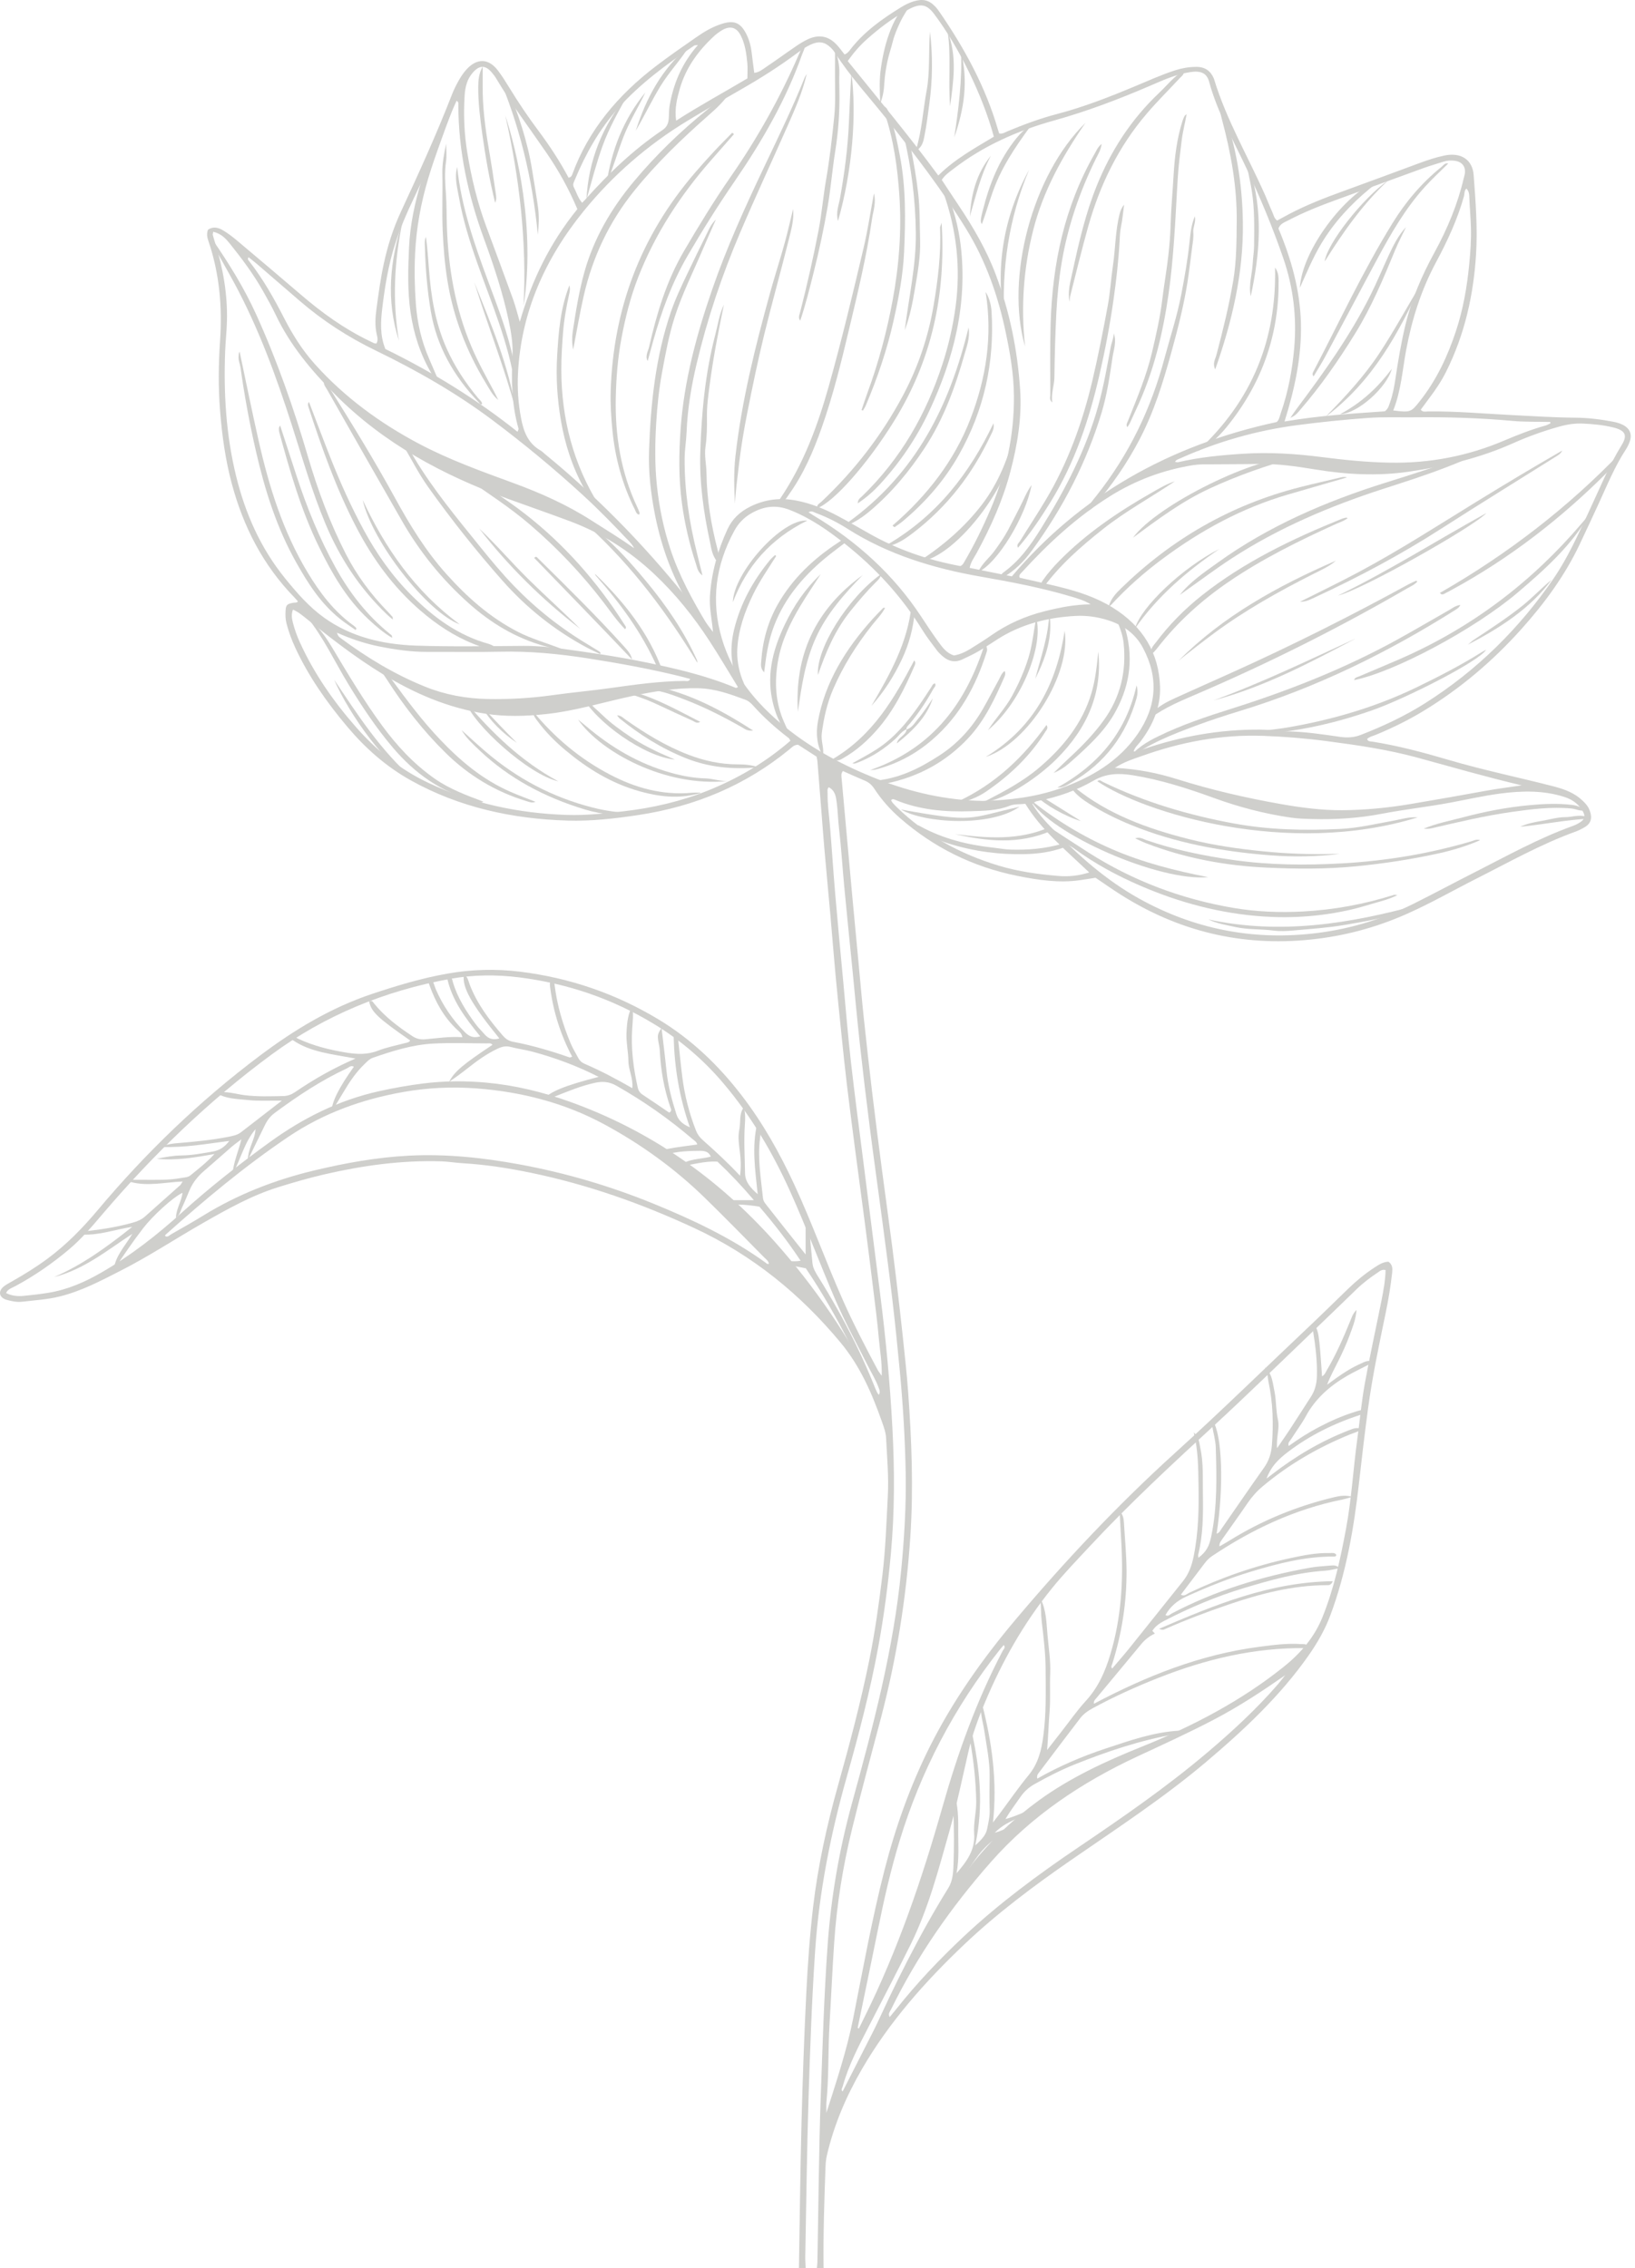 <svg width="142" height="197" viewBox="0 0 142 197" fill="none" xmlns="http://www.w3.org/2000/svg">
<g opacity="0.2">
<path d="M69.387 196.999C69.46 192.781 69.503 188.563 69.612 184.346C69.71 180.573 69.842 176.799 70.031 173.029C70.155 170.557 70.33 168.082 70.619 165.622C71.04 162.043 71.813 158.516 72.795 155.026C73.807 151.427 74.761 147.815 75.503 144.161C75.997 141.726 76.339 139.272 76.637 136.81C76.913 134.52 76.987 132.223 77.107 129.927C77.194 128.245 77.04 126.565 76.957 124.887C76.935 124.426 76.766 123.962 76.609 123.516C75.748 121.065 74.725 118.679 73 116.602C69.55 112.45 65.411 109.034 60.275 106.65C55.752 104.549 51.06 102.885 46.102 101.858C44.145 101.453 42.168 101.146 40.161 101.027C39.547 100.991 38.942 100.886 38.323 100.866C34.859 100.758 31.477 101.231 28.137 102.006C26.819 102.313 25.524 102.689 24.235 103.087C21.877 103.814 19.786 104.994 17.696 106.184C15.277 107.562 12.968 109.097 10.474 110.366C8.779 111.23 7.101 112.124 5.2 112.599C4.129 112.867 3.032 112.928 1.943 113.057C1.485 113.112 1.035 113.019 0.6 112.9C-0.055 112.723 -0.201 112.185 0.298 111.76C0.508 111.581 0.769 111.448 1.015 111.308C2.09 110.699 3.135 110.055 4.118 109.327C5.79 108.089 7.195 106.64 8.503 105.083C12.65 100.141 17.316 95.63 22.591 91.672C25.548 89.453 28.734 87.513 32.377 86.303C34.505 85.596 36.654 84.948 38.889 84.557C40.979 84.192 43.062 84.134 45.171 84.394C49.518 84.931 53.509 86.324 57.154 88.516C60.059 90.262 62.4 92.527 64.396 95.118C66.269 97.549 67.725 100.169 68.989 102.892C70.525 106.205 71.739 109.629 73.222 112.96C74.133 115.01 75.177 117.006 76.235 118.996C76.303 119.123 76.401 119.238 76.579 119.494C76.611 118.303 76.416 117.285 76.328 116.262C76.201 114.794 76.006 113.331 75.828 111.867C75.606 110.052 75.376 108.236 75.14 106.422C74.855 104.228 74.553 102.034 74.267 99.841C74.023 97.968 73.781 96.095 73.555 94.221C73.39 92.844 73.248 91.465 73.105 90.086C72.921 88.296 72.737 86.507 72.57 84.716C72.409 82.983 72.275 81.249 72.122 79.515C71.952 77.606 71.771 75.698 71.604 73.788C71.508 72.701 71.43 71.613 71.344 70.525C71.228 69.055 71.113 67.585 70.993 66.115C70.984 65.999 70.952 65.885 70.921 65.718C70.391 65.377 69.84 65.021 69.312 64.681C68.943 64.692 68.762 64.922 68.55 65.095C64.788 68.181 60.392 70.048 55.399 70.795C53.38 71.097 51.352 71.331 49.309 71.271C44.47 71.128 39.882 70.113 35.713 67.796C33.526 66.582 31.722 64.97 30.172 63.131C28.372 60.995 26.79 58.735 25.638 56.243C25.324 55.563 25.068 54.867 24.883 54.148C24.784 53.768 24.779 53.386 24.805 53.005C24.836 52.527 24.948 52.44 25.517 52.346C25.631 52.327 25.764 52.374 25.874 52.236C25.779 52.127 25.685 52.009 25.58 51.901C22.806 49.054 21.128 45.702 20.141 42.044C19.578 39.955 19.283 37.83 19.113 35.679C18.952 33.642 18.974 31.618 19.113 29.584C19.314 26.653 19.063 23.757 18.101 20.935C17.992 20.617 17.932 20.308 18.061 19.956C18.506 19.642 18.972 19.762 19.386 20.014C19.815 20.275 20.216 20.581 20.596 20.901C22.454 22.463 24.308 24.03 26.149 25.608C27.951 27.152 29.871 28.547 32.069 29.605C32.213 29.674 32.353 29.749 32.5 29.811C32.554 29.834 32.622 29.827 32.691 29.835C32.867 29.553 32.767 29.262 32.706 28.978C32.555 28.273 32.597 27.573 32.692 26.867C32.871 25.524 33.052 24.184 33.342 22.856C33.676 21.319 34.155 19.822 34.822 18.383C36.37 15.043 37.897 11.698 39.225 8.28C39.397 7.836 39.608 7.403 39.844 6.984C40.036 6.646 40.258 6.311 40.526 6.02C41.439 5.031 42.436 5.066 43.24 6.118C43.609 6.602 43.93 7.117 44.245 7.632C45.033 8.921 45.881 10.176 46.793 11.397C47.758 12.689 48.635 14.032 49.378 15.432C49.604 15.396 49.66 15.262 49.711 15.124C51.098 11.315 53.661 8.255 57.013 5.709C58.157 4.839 59.347 4.018 60.532 3.193C61.201 2.726 61.913 2.313 62.722 2.061C63.7 1.757 64.248 1.949 64.722 2.776C65.056 3.358 65.216 3.985 65.29 4.635C65.353 5.188 65.431 5.738 65.508 6.33C65.966 6.271 66.246 6.013 66.542 5.815C67.405 5.238 68.237 4.626 69.094 4.042C69.43 3.812 69.778 3.589 70.151 3.415C71.12 2.962 71.959 3.123 72.669 3.887C72.918 4.154 73.127 4.452 73.349 4.73C73.605 4.634 73.733 4.457 73.86 4.29C75.036 2.765 76.612 1.637 78.288 0.611C78.611 0.414 78.949 0.242 79.323 0.126C80.141 -0.127 80.675 -0.011 81.235 0.579C81.383 0.734 81.507 0.91 81.627 1.085C83.801 4.249 85.595 7.57 86.654 11.192C86.695 11.331 86.741 11.469 86.783 11.599C87.099 11.645 87.308 11.482 87.534 11.389C88.922 10.816 90.331 10.288 91.797 9.905C94.14 9.291 96.368 8.416 98.577 7.492C99.724 7.012 100.857 6.499 102.048 6.111C102.633 5.92 103.225 5.819 103.853 5.809C104.656 5.796 105.124 6.152 105.409 6.785C105.421 6.812 105.431 6.84 105.44 6.869C106.5 10.377 108.385 13.585 109.871 16.939C110.089 17.43 110.276 17.933 110.501 18.422C110.608 18.657 110.64 18.935 110.916 19.157C111.28 18.96 111.632 18.766 111.989 18.578C113.454 17.811 115 17.204 116.567 16.636C118.824 15.816 121.075 14.983 123.325 14.149C124.016 13.893 124.717 13.663 125.444 13.51C126.887 13.206 127.889 13.867 127.988 15.209C128.157 17.502 128.338 19.795 128.195 22.097C127.975 25.626 127.215 29.038 125.602 32.273C125.199 33.081 124.695 33.837 124.143 34.567C123.888 34.906 123.64 35.249 123.391 35.586C123.578 35.821 123.822 35.738 124.026 35.735C126.428 35.705 128.817 35.924 131.211 36.045C133.087 36.14 134.965 36.264 136.847 36.278C137.951 36.286 139.042 36.426 140.121 36.632C140.373 36.679 140.625 36.753 140.855 36.856C141.523 37.156 141.773 37.68 141.552 38.328C141.466 38.579 141.344 38.827 141.196 39.054C140.232 40.53 139.583 42.137 138.858 43.712C138.308 44.908 137.752 46.101 137.188 47.292C135.92 49.967 134.166 52.367 132.151 54.618C129.676 57.383 126.852 59.8 123.583 61.777C122.284 62.563 120.914 63.232 119.495 63.819C119.234 63.928 118.941 63.982 118.734 64.181C118.797 64.42 119.016 64.385 119.198 64.414C121.467 64.776 123.672 65.368 125.858 66.013C128.848 66.894 131.914 67.521 134.935 68.301C135.888 68.547 136.769 68.879 137.46 69.55C137.684 69.767 137.898 69.995 138.015 70.272C138.384 71.142 138.125 71.6 137.469 71.937C137.272 72.039 137.073 72.143 136.863 72.218C133.835 73.311 131.077 74.873 128.244 76.304C126.175 77.35 124.173 78.504 122.037 79.439C119.447 80.574 116.736 81.3 113.871 81.599C107.794 82.234 102.308 80.855 97.324 77.698C96.582 77.227 95.868 76.72 95.147 76.235C94.677 76.309 94.234 76.384 93.789 76.447C91.961 76.709 90.171 76.435 88.397 76.081C84.466 75.297 81.075 73.589 78.177 71.062C77.308 70.303 76.553 69.454 75.938 68.51C75.731 68.193 75.48 67.954 75.107 67.801C74.464 67.535 73.834 67.244 73.207 66.967C73.024 67.195 73.078 67.408 73.095 67.608C73.251 69.399 73.418 71.191 73.58 72.982C73.735 74.686 73.886 76.39 74.044 78.094C74.218 79.973 74.398 81.851 74.575 83.73C74.722 85.287 74.854 86.844 75.019 88.398C75.246 90.539 75.485 92.679 75.74 94.817C76.007 97.043 76.293 99.268 76.583 101.492C76.874 103.716 77.188 105.937 77.474 108.161C77.711 110.004 77.931 111.85 78.143 113.696C78.329 115.308 78.497 116.921 78.664 118.535C78.745 119.327 78.816 120.121 78.874 120.915C79.178 125.097 79.34 129.288 79.062 133.471C78.711 138.775 77.871 144.024 76.513 149.198C75.671 152.41 74.792 155.614 74.004 158.836C73.208 162.09 72.675 165.382 72.449 168.715C72.289 171.07 72.188 173.426 72.046 175.78C71.91 178.049 71.995 180.323 71.775 182.587C71.75 182.849 71.772 183.114 71.772 183.507C72.667 180.709 73.55 178.053 74.099 175.301C74.953 171.02 75.718 166.72 76.803 162.48C77.752 158.774 79.025 155.158 80.763 151.688C82.751 147.724 85.322 144.081 88.233 140.632C92.523 135.546 97.096 130.679 102.091 126.156C106.047 122.573 109.84 118.852 113.71 115.196C114.857 114.113 115.977 113.005 117.112 111.91C117.803 111.242 118.548 110.628 119.367 110.093C119.731 109.855 120.097 109.602 120.587 109.582C120.954 109.845 120.945 110.187 120.907 110.548C120.779 111.72 120.584 112.883 120.344 114.041C119.769 116.814 119.183 119.585 118.807 122.391C118.524 124.494 118.277 126.6 118.04 128.708C117.599 132.635 116.944 136.529 115.543 140.288C115.082 141.526 114.427 142.672 113.661 143.767C111.201 147.281 108.054 150.24 104.713 153.062C101.041 156.164 96.983 158.814 93.007 161.562C89.776 163.796 86.646 166.14 83.826 168.805C80.349 172.092 77.228 175.628 74.876 179.678C73.494 182.056 72.432 184.547 71.818 187.189C71.744 187.511 71.71 187.83 71.698 188.152C71.589 191.1 71.492 194.048 71.529 196.999C71.334 196.999 71.14 196.999 70.945 196.999C70.961 196.824 70.987 196.648 70.991 196.472C71.087 191.666 71.111 186.86 71.284 182.054C71.441 177.663 71.568 173.271 71.883 168.885C72.183 164.724 72.893 160.623 74.003 156.583C75.834 149.916 77.609 143.244 78.269 136.373C78.537 133.58 78.708 130.783 78.66 127.981C78.609 125.004 78.427 122.029 78.147 119.061C77.953 117.005 77.745 114.95 77.504 112.898C77.232 110.583 76.923 108.271 76.618 105.96C76.263 103.268 75.88 100.579 75.537 97.886C75.23 95.486 74.943 93.083 74.679 90.679C74.441 88.509 74.244 86.335 74.03 84.164C73.794 81.787 73.551 79.412 73.326 77.034C73.165 75.332 73.065 73.625 72.866 71.927C72.78 71.193 72.768 70.456 72.672 69.725C72.604 69.214 72.554 68.679 71.974 68.374C71.815 68.55 71.881 68.733 71.877 68.904C71.859 69.791 71.989 70.668 72.066 71.55C72.237 73.547 72.359 75.548 72.53 77.545C72.751 80.13 72.998 82.713 73.239 85.296C73.452 87.587 73.637 89.88 73.896 92.166C74.227 95.097 74.618 98.023 74.989 100.95C75.474 104.786 75.961 108.622 76.449 112.457C76.938 116.295 77.298 120.144 77.504 124.001C77.698 127.656 77.707 131.312 77.371 134.964C77.123 137.669 76.77 140.361 76.278 143.037C75.576 146.848 74.595 150.605 73.538 154.345C72.137 159.298 71.144 164.306 70.796 169.414C70.508 173.653 70.36 177.898 70.225 182.142C70.079 186.74 70.027 191.341 69.938 195.942C69.931 196.294 69.96 196.647 69.973 197C69.777 196.999 69.582 196.999 69.387 196.999ZM83.405 49.165C83.615 49.076 83.672 48.933 83.748 48.805C84.619 47.321 85.367 45.788 86.035 44.22C87.385 41.055 88.088 37.772 88.06 34.384C88.045 32.501 87.723 30.633 87.329 28.78C86.667 25.669 85.629 22.679 83.92 19.898C81.86 16.545 79.449 13.402 76.974 10.296C75.472 8.411 73.823 6.62 72.528 4.6C72.415 4.423 72.276 4.254 72.119 4.108C71.607 3.63 71.113 3.558 70.447 3.855C70.007 4.051 69.623 4.322 69.245 4.603C67.686 5.762 66.039 6.809 64.333 7.782C62.794 8.658 61.264 9.55 59.752 10.464C56.232 12.593 53.221 15.225 50.712 18.308C47.301 22.501 45.249 27.173 44.987 32.431C44.922 33.73 45.008 35.023 45.251 36.304C45.464 37.424 45.813 38.479 46.961 39.137C47.097 39.215 47.203 39.333 47.324 39.431C52.266 43.475 56.596 48.009 60.435 52.937C60.912 53.549 61.374 54.169 61.925 54.892C61.825 53.759 61.593 52.775 61.658 51.776C61.788 49.76 62.323 47.827 63.181 45.968C63.584 45.093 64.251 44.447 65.179 43.991C66.466 43.359 67.796 43.203 69.221 43.487C70.506 43.743 71.676 44.235 72.797 44.832C73.721 45.323 74.622 45.85 75.531 46.363C77.98 47.746 80.63 48.653 83.405 49.165ZM98.456 65.26C98.831 65.309 99.048 65.155 99.284 65.074C102.559 63.954 105.932 63.342 109.442 63.371C110.224 63.377 110.992 63.507 111.768 63.52C113.328 63.546 114.861 63.78 116.394 64.001C117.026 64.091 117.611 64.053 118.196 63.825C120.137 63.069 122.006 62.191 123.744 61.094C128.315 58.209 131.974 54.545 134.913 50.269C136.154 48.462 137.027 46.492 137.945 44.542C138.874 42.568 139.679 40.545 140.84 38.661C141.38 37.784 141.149 37.377 140.088 37.119C139.241 36.912 138.372 36.832 137.498 36.789C136.777 36.753 136.087 36.865 135.398 37.058C134.032 37.442 132.707 37.915 131.429 38.488C128.553 39.78 125.483 40.51 122.346 40.969C119.642 41.364 116.915 41.217 114.217 40.772C112.589 40.503 110.961 40.269 109.298 40.296C107.676 40.323 106.054 40.316 104.433 40.332C104.143 40.335 103.849 40.361 103.563 40.408C100.976 40.833 98.591 41.734 96.435 43.08C93.499 44.913 91.026 47.206 88.76 49.69C88.642 49.819 88.467 49.935 88.553 50.175C89.693 50.437 90.854 50.689 92.007 50.972C93.64 51.373 95.226 51.894 96.634 52.768C99.282 54.412 100.644 56.717 100.749 59.62C100.813 61.393 100.141 62.968 99.047 64.412C98.847 64.676 98.569 64.892 98.456 65.26ZM110.881 36.654C111.091 36.481 111.137 36.174 111.233 35.899C111.878 34.04 112.24 32.121 112.406 30.187C112.631 27.555 112.326 24.953 111.452 22.421C110.531 19.751 109.446 17.139 108.231 14.564C107.073 12.109 105.723 9.717 105.012 7.098C104.804 6.33 104.273 6.124 103.372 6.262C102.105 6.455 100.976 6.98 99.837 7.47C97.14 8.628 94.401 9.671 91.539 10.467C88.354 11.352 85.393 12.677 82.827 14.652C82.459 14.936 82.066 15.197 81.793 15.624C82.279 16.36 82.757 17.092 83.245 17.819C84.528 19.735 85.677 21.705 86.48 23.841C87.704 27.096 88.375 30.445 88.6 33.863C88.757 36.257 88.368 38.621 87.755 40.95C87.105 43.426 86.058 45.767 84.817 48.043C84.604 48.435 84.315 48.8 84.213 49.321C85.449 49.57 86.672 49.817 87.879 50.06C93.79 43.089 101.465 38.688 110.881 36.654ZM120.338 110.31C120.026 110.226 119.858 110.389 119.684 110.505C119.029 110.941 118.403 111.409 117.844 111.949C116.576 113.173 115.314 114.402 114.04 115.62C111.201 118.336 108.397 121.083 105.504 123.75C101.788 127.174 98.084 130.605 94.665 134.28C93.555 135.474 92.417 136.651 91.397 137.905C88.894 140.983 87 144.363 85.511 147.939C84.949 149.289 84.449 150.65 84.122 152.069C83.579 154.429 83.091 156.8 82.429 159.137C81.491 162.443 80.629 165.772 79.079 168.902C77.907 171.267 76.681 173.61 75.474 175.96C74.597 177.668 73.694 179.366 73.192 181.208C73.151 181.356 73.009 181.504 73.182 181.651C75.093 177.904 76.989 174.162 78.908 170.429C80.463 167.402 82.336 164.539 84.486 161.831C86.128 159.763 88.065 157.938 90.257 156.348C92.966 154.385 96.019 152.971 99.178 151.7C103.645 149.903 107.85 147.694 111.532 144.733C113.012 143.542 114.174 142.157 114.861 140.445C115.867 137.944 116.425 135.349 116.91 132.736C117.384 130.18 117.527 127.589 117.878 125.019C118.098 123.414 118.241 121.797 118.528 120.201C118.961 117.793 119.495 115.401 119.973 112.999C120.149 112.11 120.317 111.216 120.338 110.31ZM18.52 20.131C18.495 20.294 18.468 20.352 18.481 20.401C18.541 20.63 18.61 20.856 18.681 21.083C19.373 23.304 19.769 25.559 19.711 27.876C19.689 28.762 19.588 29.642 19.554 30.524C19.416 34.157 19.631 37.767 20.5 41.324C21.288 44.547 22.601 47.574 24.775 50.249C25.777 51.482 26.821 52.695 28.157 53.652C30.492 55.326 33.246 55.975 36.135 56.074C39.246 56.181 42.364 56.117 45.478 56.097C46.554 56.09 47.624 56.187 48.673 56.328C51.167 56.665 53.66 57.025 56.122 57.534C58.778 58.082 61.407 58.699 63.892 59.742C63.931 59.758 64.003 59.711 64.094 59.682C63.271 58.342 62.479 56.992 61.622 55.677C60.248 53.567 58.675 51.595 56.787 49.825C54.677 47.847 52.263 46.3 49.463 45.256C47.694 44.597 45.908 43.974 44.131 43.331C38.427 41.266 33.278 38.467 29.11 34.268C27.026 32.168 25.186 29.96 23.951 27.355C23.617 26.652 23.233 25.969 22.848 25.287C22.031 23.841 21.035 22.496 19.983 21.186C19.624 20.743 19.237 20.298 18.52 20.131ZM85.323 69.562C87.671 69.508 89.908 69.231 92.053 68.488C94.818 67.529 97.185 66.089 98.792 63.77C100.46 61.362 100.643 58.87 99.275 56.286C98.63 55.065 97.587 54.294 96.208 53.861C95.31 53.58 94.364 53.445 93.432 53.494C91 53.622 88.708 54.206 86.68 55.492C86.121 55.847 85.576 56.22 85.002 56.553C84.539 56.822 84.048 57.053 83.559 57.282C82.969 57.557 82.422 57.45 81.944 57.058C81.728 56.882 81.522 56.686 81.359 56.47C80.92 55.885 80.47 55.305 80.091 54.689C78.324 51.829 76.058 49.342 73.339 47.196C71.893 46.054 70.39 44.996 68.6 44.293C67.4 43.823 66.366 43.963 65.299 44.554C64.601 44.94 64.114 45.474 63.767 46.114C62.143 49.106 61.734 52.211 62.693 55.463C63.609 58.571 65.596 61.033 68.181 63.134C70.573 65.079 73.319 66.533 76.253 67.683C79.165 68.823 82.2 69.506 85.323 69.562ZM0.53 112.305C1.007 112.551 1.522 112.601 2.043 112.552C2.75 112.485 3.457 112.401 4.158 112.29C5.846 112.022 7.359 111.358 8.791 110.532C11.351 109.056 13.632 107.27 15.778 105.329C18.196 103.143 20.774 101.12 23.441 99.19C26.29 97.129 29.407 95.544 32.975 94.762C34.233 94.487 35.498 94.259 36.785 94.1C38.599 93.875 40.418 93.864 42.22 94.028C44.706 94.254 47.117 94.84 49.45 95.674C56.569 98.22 62.377 102.379 67.177 107.726C70.799 111.761 73.77 116.181 76.166 120.916C76.205 120.992 76.263 121.061 76.322 121.147C76.489 120.892 76.362 120.676 76.282 120.455C76.057 119.837 75.702 119.272 75.406 118.684C74.421 116.729 73.371 114.802 72.509 112.796C71.177 109.697 70.007 106.542 68.618 103.462C67.109 100.119 65.26 96.96 62.825 94.085C61.103 92.051 59.083 90.319 56.746 88.906C53.215 86.772 49.342 85.426 45.129 84.893C43.118 84.639 41.114 84.653 39.133 85.012C33.373 86.054 28.172 88.217 23.598 91.581C18.122 95.609 13.346 100.255 9.03 105.3C8.073 106.418 7.143 107.549 5.992 108.517C4.556 109.724 3.018 110.797 1.335 111.701C1.039 111.861 0.67 111.957 0.53 112.305ZM89.663 69.832C90.26 70.844 91.103 71.663 91.922 72.496C94.136 74.749 96.542 76.794 99.442 78.323C104.122 80.791 109.135 81.712 114.491 81.023C117.404 80.648 120.155 79.791 122.736 78.509C124.499 77.633 126.227 76.699 127.982 75.81C130.812 74.377 133.573 72.824 136.601 71.736C136.751 71.683 136.895 71.612 137.035 71.538C137.669 71.202 137.758 70.888 137.371 70.307C137.023 69.782 136.518 69.428 135.885 69.224C134.062 68.632 132.183 68.677 130.317 68.92C128.847 69.112 127.401 69.444 125.945 69.715C123.982 70.08 121.986 70.3 120.03 70.675C118.01 71.063 115.995 71.192 113.949 71.135C113.335 71.119 112.725 71.101 112.111 71.012C109.796 70.677 107.566 70.086 105.393 69.294C103.108 68.461 100.791 67.718 98.356 67.329C97.185 67.142 96.075 67.165 94.997 67.789C93.515 68.648 91.884 69.231 90.154 69.564C89.995 69.593 89.84 69.636 89.663 69.832ZM68.647 64.336C68.564 64.203 68.545 64.139 68.499 64.104C67.381 63.247 66.339 62.322 65.417 61.288C65.233 61.081 65.026 60.885 64.751 60.782C63.435 60.294 62.132 59.81 60.662 59.776C58.728 59.732 56.857 60.04 54.996 60.433C52.476 60.964 50.018 61.741 47.433 62.019C45.691 62.207 43.955 62.261 42.209 61.996C38.912 61.495 35.989 60.224 33.241 58.547C30.891 57.114 28.752 55.447 26.636 53.75C26.273 53.46 25.922 53.155 25.444 52.945C25.287 53.349 25.343 53.722 25.439 54.09C25.588 54.663 25.786 55.222 26.034 55.768C27.255 58.458 28.939 60.897 30.93 63.164C32.667 65.143 34.709 66.813 37.193 67.987C40.961 69.77 44.997 70.64 49.228 70.779C50.882 70.833 52.523 70.653 54.163 70.464C56.683 70.174 59.119 69.607 61.444 68.678C64.107 67.612 66.512 66.191 68.647 64.336ZM120.27 35.724C120.589 35.488 120.628 35.212 120.718 34.965C120.961 34.293 121.088 33.596 121.193 32.897C121.428 31.325 121.691 29.758 122.065 28.207C122.595 26.008 123.486 23.931 124.587 21.922C125.717 19.86 126.602 17.717 127.132 15.46C127.172 15.288 127.23 15.116 127.237 14.942C127.257 14.408 126.922 14.034 126.346 13.962C126.025 13.922 125.7 13.934 125.386 14.035C124.807 14.222 124.218 14.386 123.648 14.593C121.151 15.496 118.661 16.415 116.164 17.32C114.688 17.855 113.233 18.429 111.857 19.155C111.558 19.313 111.194 19.419 111.033 19.844C112.137 22.463 112.92 25.219 112.986 28.1C113.051 30.962 112.456 33.749 111.561 36.61C114.568 36.093 117.461 35.92 120.27 35.724ZM66.78 109.764C66.744 109.509 66.523 109.366 66.359 109.2C64.644 107.467 62.946 105.721 61.196 104.018C58.634 101.524 55.727 99.41 52.5 97.662C49.067 95.802 45.318 94.826 41.366 94.53C39.269 94.373 37.162 94.469 35.074 94.835C31.422 95.475 28.064 96.7 25.062 98.723C21.246 101.295 17.766 104.21 14.386 107.233C14.325 107.288 14.322 107.335 14.387 107.381C14.603 107.453 14.73 107.277 14.88 107.191C15.815 106.658 16.754 106.13 17.666 105.568C20.623 103.746 23.847 102.481 27.295 101.656C29.995 101.01 32.724 100.517 35.511 100.373C38.733 100.206 41.926 100.547 45.075 101.123C49.087 101.857 52.967 103.002 56.706 104.524C60.148 105.926 63.482 107.501 66.456 109.64C66.544 109.703 66.62 109.814 66.78 109.764ZM44.947 37.502C45.001 37.345 45.048 37.284 45.035 37.237C44.44 35.163 44.4 33.053 44.509 30.929C44.564 29.867 44.389 28.82 44.166 27.778C43.653 25.378 42.877 23.043 42.03 20.729C40.653 16.964 39.814 13.12 39.807 9.142C39.807 9.015 39.852 8.861 39.654 8.753C39.519 9.06 39.377 9.353 39.258 9.655C38.244 12.232 37.118 14.768 35.913 17.276C35.304 18.543 34.754 19.831 34.325 21.16C33.73 23.001 33.423 24.893 33.198 26.787C33.061 27.942 32.989 29.136 33.471 30.313C37.563 32.315 41.408 34.677 44.947 37.502ZM96.83 66.69C98.824 66.791 100.56 67.148 102.242 67.676C105.185 68.6 108.187 69.298 111.24 69.835C112.993 70.143 114.762 70.379 116.541 70.37C118.547 70.36 120.549 70.162 122.526 69.829C124.75 69.455 126.971 69.062 129.189 68.658C130.17 68.48 131.163 68.365 132.159 68.211C129.104 67.492 126.114 66.625 123.11 65.805C120.531 65.1 117.883 64.717 115.222 64.367C113.39 64.126 111.551 63.977 109.71 63.911C106.066 63.779 102.56 64.446 99.179 65.657C98.436 65.923 97.658 66.147 96.83 66.69ZM21.586 22.34C21.465 22.523 21.582 22.609 21.65 22.696C22.854 24.242 23.799 25.918 24.676 27.63C25.404 29.05 26.253 30.41 27.346 31.627C29.898 34.468 32.975 36.744 36.463 38.58C39.053 39.944 41.825 40.94 44.59 41.953C46.971 42.826 49.26 43.851 51.367 45.203C52.605 45.998 53.867 46.761 55.076 47.613C54.97 47.405 54.832 47.222 54.675 47.055C53.369 45.665 52.038 44.295 50.62 42.996C48.129 40.71 45.514 38.548 42.786 36.501C39.648 34.145 36.218 32.185 32.635 30.447C30.214 29.273 28.01 27.84 26.022 26.125C24.776 25.049 23.53 23.971 22.281 22.898C22.058 22.707 21.822 22.529 21.586 22.34ZM111.617 145.498C109.643 146.873 107.675 148.167 105.567 149.28C103.352 150.449 101.063 151.49 98.784 152.552C93.885 154.836 89.569 157.745 86.08 161.699C82.587 165.659 79.65 169.893 77.385 174.523C77.297 174.704 77.096 174.891 77.271 175.188C77.487 174.926 77.665 174.718 77.834 174.504C79.595 172.272 81.565 170.2 83.663 168.226C86.738 165.334 90.162 162.806 93.703 160.413C97.529 157.826 101.318 155.206 104.815 152.247C107.027 150.376 109.137 148.425 111.006 146.265C111.22 146.016 111.414 145.753 111.617 145.498ZM50.144 18.163C49.404 16.407 48.513 14.807 47.467 13.283C45.993 11.136 44.418 9.047 43.094 6.816C42.987 6.635 42.855 6.464 42.717 6.301C42.156 5.645 41.654 5.638 41.071 6.297C40.564 6.871 40.402 7.555 40.355 8.273C40.245 9.953 40.316 11.632 40.59 13.291C40.944 15.44 41.45 17.565 42.215 19.631C42.998 21.747 43.788 23.861 44.555 25.981C44.773 26.584 44.925 27.206 45.145 27.951C46.187 24.346 47.754 21.107 50.144 18.163ZM81.49 15.241C82.951 13.798 84.677 12.86 86.316 11.871C85.345 8.295 83.258 4.026 81.112 1.193C81.038 1.096 80.962 1 80.876 0.912C80.435 0.458 80.024 0.361 79.4 0.589C79.162 0.676 78.936 0.799 78.715 0.922C77.463 1.617 76.344 2.471 75.299 3.4C74.679 3.952 74.137 4.574 73.627 5.305C76.263 8.567 78.943 11.783 81.49 15.241ZM134.658 36.765C134.652 36.725 134.647 36.686 134.64 36.646C133.541 36.62 132.434 36.656 131.342 36.556C128.533 36.299 125.72 36.213 122.9 36.244C121.538 36.26 120.17 36.201 118.817 36.299C116.756 36.447 114.701 36.656 112.65 36.926C109.089 37.396 105.722 38.368 102.506 39.809C102.342 39.882 102.151 39.928 102.045 40.113C102.148 40.125 102.248 40.162 102.332 40.142C104.187 39.711 106.08 39.527 107.987 39.409C110.261 39.268 112.519 39.406 114.764 39.695C116.752 39.95 118.74 40.152 120.751 40.185C124.212 40.242 127.497 39.6 130.629 38.269C131.801 37.771 132.99 37.303 134.233 36.958C134.383 36.916 134.517 36.83 134.658 36.765ZM29.266 54.952C29.351 55.261 29.483 55.347 29.607 55.438C31.854 57.101 34.248 58.559 36.901 59.633C38.635 60.335 40.465 60.677 42.368 60.712C44.251 60.746 46.12 60.639 47.983 60.378C49.645 60.145 51.321 59.996 52.983 59.764C55.127 59.464 57.269 59.159 59.447 59.142C59.604 59.141 59.824 59.231 59.946 58.969C59.624 58.885 59.319 58.8 59.011 58.724C56.385 58.081 53.722 57.596 51.043 57.179C48.517 56.786 45.982 56.541 43.409 56.602C41.302 56.653 39.193 56.605 37.084 56.617C35.682 56.624 34.315 56.42 32.951 56.149C31.716 55.903 30.54 55.515 29.266 54.952ZM94.724 52.489C94.175 52.147 93.589 51.978 93.007 51.806C90.447 51.045 87.814 50.543 85.179 50.083C81.023 49.358 77.104 48.15 73.607 45.926C72.758 45.387 71.849 44.923 70.883 44.564C70.686 44.491 70.495 44.322 70.221 44.493C70.363 44.584 70.489 44.67 70.62 44.749C74.475 47.053 77.647 49.957 80.017 53.57C80.499 54.304 80.983 55.038 81.502 55.75C81.857 56.237 82.22 56.739 82.856 56.93C83.417 56.833 83.873 56.605 84.303 56.34C84.921 55.96 85.533 55.571 86.124 55.159C87.506 54.195 89.038 53.513 90.713 53.093C92.025 52.763 93.348 52.495 94.724 52.489ZM74.488 176.126C74.522 176.146 74.557 176.167 74.591 176.187C74.749 175.866 74.908 175.545 75.066 175.224C77.992 169.327 80.085 163.175 81.858 156.926C83.178 152.27 84.809 147.715 87.091 143.366C87.163 143.23 87.361 143.088 87.174 142.876C87.069 142.999 86.966 143.112 86.873 143.23C82.85 148.304 79.958 153.865 78.126 159.892C77.375 162.361 76.8 164.862 76.292 167.38C75.703 170.296 75.09 173.21 74.488 176.126ZM89.052 69.814C88.576 69.866 88.084 69.821 87.692 69.981C86.618 70.416 85.488 70.417 84.363 70.456C82.078 70.536 79.834 70.35 77.723 69.457C77.603 69.406 77.491 69.366 77.392 69.509C77.434 69.578 77.471 69.662 77.529 69.729C77.65 69.867 77.777 70.001 77.91 70.129C80.381 72.52 83.363 74.174 86.778 75.196C88.444 75.695 90.171 75.933 91.91 76.079C92.775 76.152 93.635 76.078 94.599 75.776C92.579 73.849 90.459 72.111 89.052 69.814ZM121.004 35.649C122.497 35.836 122.551 35.801 123.293 34.865C124.769 33.004 125.733 30.926 126.453 28.744C127.068 26.88 127.404 24.966 127.594 23.034C127.701 21.951 127.783 20.859 127.751 19.774C127.727 18.923 127.647 18.07 127.614 17.218C127.604 16.93 127.611 16.631 127.357 16.38C127.149 16.573 127.207 16.822 127.149 17.03C126.591 19.036 125.713 20.927 124.719 22.78C123.418 25.202 122.618 27.759 122.122 30.413C121.8 32.145 121.691 33.916 121.004 35.649ZM60.615 3.911C60.409 3.939 60.336 3.929 60.294 3.958C57.892 5.577 55.574 7.278 53.68 9.41C52.032 11.266 50.865 13.36 49.941 15.576C49.854 15.786 49.707 16.012 49.834 16.256C50.067 16.699 50.193 17.191 50.558 17.613C50.679 17.489 50.768 17.404 50.848 17.314C52.839 15.087 54.995 13.009 57.541 11.294C57.929 11.032 58.047 10.701 58.08 10.309C58.11 9.927 58.093 9.539 58.158 9.163C58.49 7.272 59.205 5.521 60.615 3.911ZM64.912 6.811C64.912 6.301 64.945 5.887 64.905 5.479C64.823 4.661 64.719 3.842 64.334 3.083C63.954 2.335 63.37 2.199 62.616 2.678C62.404 2.813 62.203 2.965 62.022 3.132C60.612 4.43 59.552 5.923 59.043 7.703C58.795 8.572 58.574 9.454 58.723 10.481C60.778 9.157 62.858 8.033 64.912 6.811Z" fill="#0F0D01"/>
<path d="M70.063 6.431C69.699 8.003 69.06 9.444 68.424 10.885C67.051 13.996 65.611 17.082 64.279 20.208C62.7 23.91 61.424 27.705 60.504 31.587C60.041 33.537 59.71 35.516 59.631 37.52C59.601 38.284 59.466 39.04 59.461 39.81C59.443 42.59 59.852 45.319 60.528 48.021C60.685 48.648 60.836 49.276 61.008 49.977C60.6 49.696 60.557 49.325 60.452 49.006C59.877 47.261 59.464 45.489 59.221 43.674C58.934 41.524 58.959 39.369 59.113 37.23C59.412 33.08 60.496 29.061 61.869 25.097C63.115 21.499 64.692 18.025 66.334 14.568C67.564 11.978 68.822 9.396 69.885 6.743C69.928 6.634 70.003 6.534 70.063 6.431Z" fill="#0F0D01"/>
<path d="M61.833 55.315C61.32 54.621 60.772 53.947 60.3 53.231C58.571 50.602 57.49 47.755 56.893 44.746C56.524 42.888 56.307 41.013 56.37 39.131C56.508 35.072 56.928 31.041 58.254 27.131C58.655 25.948 59.196 24.817 59.737 23.685C60.304 22.499 60.877 21.315 61.465 20.138C61.624 19.82 61.755 19.482 62.176 19.065C61.74 20.055 61.374 20.866 61.027 21.683C60.199 23.627 59.242 25.527 58.599 27.535C58.092 29.117 57.797 30.735 57.498 32.357C57.231 33.809 57.079 35.275 56.992 36.736C56.884 38.555 56.861 40.38 57.056 42.208C57.253 44.06 57.625 45.864 58.206 47.645C58.966 49.976 60.145 52.131 61.419 54.251C61.615 54.578 61.861 54.886 61.833 55.315Z" fill="#0F0D01"/>
<path d="M18.466 20.826C19.935 22.959 21.228 25.061 22.243 27.297C24.069 31.32 25.513 35.461 26.747 39.664C27.599 42.562 28.644 45.4 30.042 48.125C30.98 49.954 32.2 51.609 33.67 53.117C33.82 53.27 33.958 53.434 34.098 53.595C34.112 53.612 34.104 53.647 34.117 53.815C33.904 53.629 33.756 53.51 33.62 53.382C31.221 51.087 29.493 48.429 28.258 45.471C27.097 42.691 26.276 39.824 25.365 36.978C24.008 32.743 22.491 28.56 20.349 24.588C19.793 23.558 19.202 22.544 18.642 21.515C18.548 21.343 18.348 21.193 18.466 20.826Z" fill="#0F0D01"/>
<path d="M92.577 73.274C92.121 72.909 91.665 72.543 91.221 72.187C88.468 73.362 85.715 73.072 82.949 72.447C85.722 72.794 88.482 73.019 91.147 71.844C92.263 72.57 93.386 73.314 94.524 74.039C98.343 76.474 102.562 78.081 107.133 78.857C109.096 79.191 111.104 79.272 113.127 79.167C115.864 79.024 118.498 78.532 121.076 77.72C121.129 77.703 121.199 77.731 121.357 77.749C120.686 78.082 120.03 78.25 119.384 78.436C118.708 78.631 118.035 78.841 117.348 78.999C114.85 79.576 112.304 79.771 109.741 79.601C105.992 79.35 102.442 78.397 99.05 76.933C97.022 76.058 95.106 75.022 93.352 73.743C93.101 73.561 92.82 73.413 92.552 73.249L92.577 73.274Z" fill="#0F0D01"/>
<path d="M63.747 11.65C63.107 12.379 62.467 13.11 61.825 13.838C59.088 16.943 56.891 20.327 55.425 24.086C54.755 25.805 54.312 27.573 53.974 29.374C53.651 31.094 53.516 32.83 53.48 34.556C53.413 37.81 53.913 41.005 55.34 44.033C55.416 44.195 55.486 44.359 55.544 44.527C55.56 44.573 55.523 44.635 55.508 44.703C55.257 44.635 55.22 44.423 55.136 44.253C54.044 42.066 53.423 39.776 53.189 37.379C53.077 36.231 53.002 35.087 53.038 33.939C53.263 26.905 55.583 20.537 60.389 14.968C60.929 14.342 61.482 13.725 62.048 13.117C62.55 12.578 63.077 12.058 63.593 11.529C63.645 11.57 63.696 11.61 63.747 11.65Z" fill="#0F0D01"/>
<path d="M97.628 17.783C97.542 18.419 97.491 19.061 97.359 19.688C97.266 20.128 97.26 20.564 97.234 21.005C97.139 22.678 96.95 24.342 96.713 26.005C96.399 28.219 95.982 30.416 95.479 32.597C94.594 36.438 93.356 40.175 91.227 43.621C90.388 44.98 89.497 46.315 88.413 47.572C88.257 47.3 88.482 47.166 88.577 47.012C89.323 45.806 90.109 44.62 90.833 43.402C92.773 40.145 94.022 36.656 94.875 33.05C95.382 30.9 95.805 28.732 96.207 26.563C96.421 25.406 96.489 24.227 96.66 23.063C96.878 21.578 96.866 20.07 97.232 18.6C97.304 18.312 97.407 18.041 97.628 17.783Z" fill="#0F0D01"/>
<path d="M69.911 3.863C69.919 4.221 69.751 4.476 69.656 4.746C68.27 8.67 66.181 12.283 63.788 15.767C62.346 17.866 60.997 20.018 59.723 22.206C58.352 24.559 57.446 27.068 56.723 29.637C56.563 30.204 56.412 30.772 56.252 31.357C56.008 30.924 56.279 30.531 56.368 30.15C57.032 27.269 57.862 24.44 59.399 21.814C60.679 19.628 61.997 17.461 63.449 15.368C65.79 11.995 67.767 8.46 69.371 4.749C69.466 4.53 69.566 4.313 69.679 4.101C69.717 4.028 69.799 3.975 69.911 3.863Z" fill="#0F0D01"/>
<path d="M63.531 7.783C63.027 8.672 62.3 9.343 61.554 9.999C59.22 12.05 57.002 14.188 55.079 16.578C52.881 19.309 51.47 22.341 50.711 25.632C50.354 27.178 50.097 28.743 49.782 30.363C49.667 29.805 49.67 29.288 49.744 28.793C50.009 27.051 50.282 25.31 50.763 23.601C51.579 20.702 53.078 18.12 55.056 15.753C56.964 13.469 59.112 11.389 61.471 9.487C61.932 9.115 62.368 8.719 62.821 8.339C63.051 8.148 63.293 7.969 63.531 7.783Z" fill="#0F0D01"/>
<path d="M48.902 56.408C48.253 56.383 47.767 56.249 47.275 56.11C44.739 55.397 42.615 54.092 40.734 52.42C38.372 50.32 36.45 47.924 34.924 45.266C32.737 41.457 30.568 37.639 28.398 33.82C28.285 33.62 28.098 33.437 28.128 33.12C28.336 33.191 28.397 33.345 28.479 33.476C30.502 36.698 32.492 39.935 34.312 43.258C35.584 45.582 36.965 47.847 38.78 49.869C40.555 51.848 42.529 53.619 44.999 54.888C46.2 55.503 47.522 55.862 48.902 56.408Z" fill="#0F0D01"/>
<path d="M74.496 43.719C74.503 43.361 74.716 43.252 74.861 43.111C78.259 39.827 80.445 35.935 81.846 31.645C82.38 30.011 82.759 28.346 82.989 26.658C83.449 23.287 83.088 19.979 81.941 16.743C81.892 16.604 81.815 16.47 81.913 16.321C82.109 16.33 82.159 16.474 82.209 16.598C82.806 18.121 83.239 19.672 83.434 21.29C84.043 26.339 82.861 31.094 80.703 35.701C79.617 38.017 78.186 40.144 76.408 42.077C75.865 42.667 75.266 43.201 74.496 43.719Z" fill="#0F0D01"/>
<path d="M38.102 33.092C37.683 32.881 37.584 32.63 37.458 32.414C36.497 30.763 35.935 29.007 35.66 27.149C35.383 25.267 35.44 23.384 35.524 21.506C35.613 19.512 36.034 17.553 36.628 15.62C37.127 13.992 39.033 9.166 39.7 7.844C39.767 8.259 39.573 8.555 39.476 8.858C38.762 11.083 37.861 13.254 37.193 15.493C36.556 17.625 36.16 19.781 36.052 21.996C35.981 23.472 36.01 24.941 36.118 26.406C36.24 28.047 36.609 29.659 37.287 31.199C37.545 31.788 37.795 32.379 38.102 33.092Z" fill="#0F0D01"/>
<path d="M75.903 16.797C76.111 17.633 75.837 18.32 75.738 18.999C75.271 22.228 74.501 25.409 73.743 28.591C73.053 31.49 72.345 34.382 71.343 37.206C70.636 39.199 69.801 41.145 68.543 42.913C68.296 43.261 68.081 43.665 67.583 43.876C67.544 43.583 67.684 43.421 67.795 43.255C69.803 40.257 71.009 36.979 71.962 33.601C73.092 29.593 74.057 25.552 75.008 21.509C75.364 19.993 75.593 18.451 75.903 16.797Z" fill="#0F0D01"/>
<path d="M97.965 65.968C98.615 65.02 99.603 64.431 100.652 63.922C102.654 62.951 104.778 62.238 106.916 61.564C111.909 59.99 116.736 58.086 121.268 55.598C122.82 54.746 124.34 53.847 125.877 52.974C126.146 52.821 126.382 52.611 126.83 52.538C126.725 52.78 126.549 52.876 126.389 52.977C120.563 56.651 114.389 59.707 107.645 61.762C106.359 62.154 105.08 62.573 103.826 63.041C101.762 63.812 99.704 64.609 97.965 65.968Z" fill="#0F0D01"/>
<path d="M102.465 51.67C103.361 50.526 104.588 49.711 105.775 48.856C110.147 45.71 115.095 43.563 120.335 41.922C122.628 41.205 124.913 40.469 127.169 39.66C127.326 39.603 127.488 39.422 127.72 39.574C127.167 40.013 126.493 40.234 125.846 40.49C123.977 41.23 122.052 41.838 120.133 42.46C115.474 43.967 111.028 45.862 106.993 48.485C105.597 49.393 104.273 50.393 102.916 51.351C102.767 51.458 102.616 51.563 102.465 51.67Z" fill="#0F0D01"/>
<path d="M26.834 34.909C27.456 36.529 28.057 38.135 28.689 39.731C29.543 41.89 30.492 44.015 31.612 46.074C32.724 48.119 34.063 50.034 35.755 51.719C37.632 53.586 39.739 55.179 42.472 55.933C42.594 55.967 42.708 56.028 42.82 56.086C42.872 56.113 42.91 56.161 42.959 56.204C42.279 56.392 41.678 56.147 41.089 55.909C39.379 55.22 37.898 54.22 36.548 53.06C34.159 51.008 32.389 48.552 30.985 45.87C29.216 42.49 27.961 38.939 26.793 35.36C26.749 35.223 26.709 35.073 26.834 34.909Z" fill="#0F0D01"/>
<path d="M94.344 44.412C94.557 43.831 94.913 43.451 95.23 43.05C98.08 39.446 99.98 35.455 101.127 31.151C101.621 29.3 102.23 27.474 102.59 25.595C102.879 24.094 103.144 22.59 103.306 21.07C103.386 20.329 103.442 19.573 103.773 18.784C103.885 19.316 103.593 19.724 103.635 20.172C103.676 20.609 103.596 21.049 103.536 21.489C103.399 22.507 103.29 23.527 103.128 24.545C102.798 26.61 102.277 28.633 101.719 30.651C101.01 33.215 100.229 35.758 98.975 38.156C97.901 40.211 96.584 42.132 95.043 43.924C94.886 44.106 94.729 44.301 94.344 44.412Z" fill="#0F0D01"/>
<path d="M74.824 35.617C75.004 35.093 75.172 34.566 75.363 34.046C76.317 31.452 77.019 28.799 77.521 26.105C78.085 23.077 78.316 20.017 78.109 16.954C77.945 14.524 77.61 12.1 76.811 9.755C76.757 9.597 76.737 9.427 76.687 9.199C77.031 9.313 77.084 9.546 77.163 9.748C77.646 10.968 77.907 12.238 78.152 13.51C78.689 16.285 78.646 19.088 78.521 21.883C78.43 23.906 78.044 25.906 77.597 27.895C77.032 30.407 76.202 32.84 75.189 35.227C75.126 35.377 75.027 35.514 74.946 35.657C74.906 35.643 74.865 35.63 74.824 35.617Z" fill="#0F0D01"/>
<path d="M70.975 44.138C70.903 43.842 71.178 43.73 71.34 43.576C74.247 40.839 76.611 37.757 78.431 34.334C79.747 31.859 80.621 29.255 81.082 26.537C81.463 24.294 81.736 22.045 81.645 19.77C81.642 19.694 81.693 19.617 81.781 19.354C82.163 25.585 80.924 31.298 77.636 36.597C75.32 40.328 72.418 43.601 70.975 44.138Z" fill="#0F0D01"/>
<path d="M103.06 9.903C102.917 10.726 102.717 11.461 102.627 12.215C102.5 13.267 102.363 14.316 102.295 15.374C102.175 17.226 102.1 19.079 101.962 20.931C101.848 22.458 101.711 23.984 101.495 25.498C101 28.972 100.185 32.381 98.647 35.618C98.467 35.995 98.303 36.38 98.126 36.758C98.076 36.864 97.999 36.961 97.909 37.104C97.772 36.881 97.898 36.722 97.965 36.554C98.743 34.593 99.573 32.647 100.053 30.6C100.41 29.08 100.759 27.559 100.945 26.01C101.099 24.725 101.33 23.449 101.474 22.164C101.568 21.316 101.64 20.457 101.664 19.611C101.705 18.136 101.845 16.668 101.928 15.198C102.019 13.617 102.216 12.036 102.7 10.501C102.744 10.362 102.806 10.226 102.87 10.094C102.894 10.045 102.949 10.012 103.06 9.903Z" fill="#0F0D01"/>
<path d="M30.902 54.727C30.414 54.399 29.964 54.097 29.538 53.756C27.846 52.405 26.751 50.671 25.744 48.882C24.02 45.825 23.003 42.556 22.233 39.211C21.678 36.799 21.23 34.371 20.888 31.927C20.843 31.608 20.689 31.305 20.719 30.973C20.732 30.831 20.721 30.687 20.809 30.538C21.358 33.119 21.879 35.705 22.463 38.28C23.366 42.261 24.565 46.156 26.736 49.749C27.789 51.492 29.005 53.115 30.746 54.361C30.822 54.415 30.883 54.487 30.945 54.554C30.955 54.563 30.936 54.594 30.902 54.727Z" fill="#0F0D01"/>
<path d="M123.097 50.51C122.854 50.79 122.501 50.937 122.19 51.117C116.391 54.478 110.385 57.5 104.17 60.179C102.682 60.821 101.172 61.427 99.883 62.391C99.675 62.13 99.935 62.037 100.041 61.928C100.609 61.341 101.341 60.955 102.096 60.612C103.719 59.874 105.35 59.153 106.975 58.42C112.203 56.062 117.308 53.5 122.306 50.763C122.527 50.643 122.761 50.543 122.991 50.439C123.003 50.433 123.04 50.471 123.097 50.51Z" fill="#0F0D01"/>
<path d="M106.17 9.406C107.375 12.645 107.907 15.991 107.944 19.406C107.991 23.723 107.024 27.883 105.541 32.084C105.287 31.549 105.551 31.192 105.644 30.839C106.206 28.703 106.74 26.561 107.105 24.39C107.394 22.672 107.394 20.933 107.41 19.198C107.438 16.182 106.896 13.239 106.113 10.323C106.068 10.153 106.025 9.981 105.999 9.809C105.981 9.696 105.995 9.579 105.995 9.464C106.052 9.445 106.111 9.426 106.17 9.406Z" fill="#0F0D01"/>
<path d="M98.584 72.812C99.034 72.675 99.278 72.87 99.538 72.96C101.993 73.811 104.534 74.328 107.127 74.696C110.253 75.139 113.401 75.161 116.531 74.988C120.371 74.776 124.156 74.147 127.83 73.056C128.04 72.994 128.233 72.866 128.55 72.974C127.377 73.483 126.203 73.838 125.01 74.104C122.628 74.635 120.212 75.001 117.766 75.241C115.173 75.496 112.578 75.475 109.995 75.355C106.4 75.188 102.889 74.531 99.55 73.243C99.254 73.128 98.973 72.985 98.584 72.812Z" fill="#0F0D01"/>
<path d="M68.879 18.159C68.977 19.067 68.72 19.949 68.503 20.824C67.821 23.566 67.048 26.289 66.378 29.033C65.819 31.32 65.342 33.623 64.887 35.93C64.602 37.374 64.357 38.825 64.188 40.277C64.053 41.433 63.889 42.593 63.831 43.76C63.757 42.379 63.717 41.009 63.873 39.622C64.412 34.825 65.585 30.144 66.869 25.482C67.409 23.523 68.071 21.591 68.53 19.612C68.642 19.127 68.762 18.643 68.879 18.159Z" fill="#0F0D01"/>
<path d="M86.998 50.219C86.909 49.931 87.014 49.812 87.14 49.722C88.57 48.696 89.525 47.324 90.404 45.916C92.516 42.535 94.334 39.034 95.384 35.242C95.849 33.565 96.148 31.858 96.462 30.154C96.536 29.75 96.728 29.37 96.727 28.95C97.001 29.667 96.72 30.37 96.619 31.057C96.384 32.652 96.151 34.252 95.683 35.812C94.393 40.1 92.347 44.076 89.651 47.776C88.959 48.726 88.142 49.581 86.998 50.219Z" fill="#0F0D01"/>
<path d="M52.116 56.804C51.73 56.617 51.336 56.441 50.959 56.239C48.133 54.724 45.712 52.771 43.664 50.458C41.347 47.84 39.186 45.113 37.179 42.289C36.351 41.123 35.719 39.861 35 38.642C34.94 38.54 34.884 38.431 34.987 38.268C35.435 38.738 35.695 39.292 36.007 39.811C37.626 42.511 39.655 44.96 41.65 47.429C42.609 48.617 43.581 49.796 44.653 50.904C46.571 52.886 48.74 54.601 51.172 56.044C51.469 56.221 51.764 56.404 52.057 56.588C52.101 56.616 52.129 56.667 52.165 56.708C52.15 56.74 52.133 56.772 52.116 56.804Z" fill="#0F0D01"/>
<path d="M123.131 70.99C111.853 74.478 99.34 70.6 95.305 67.856C95.506 67.665 95.651 67.849 95.804 67.923C99.395 69.66 103.205 70.796 107.19 71.525C110.235 72.082 113.295 72.145 116.365 71.999C117.971 71.923 119.545 71.542 121.125 71.258C121.747 71.145 122.36 70.938 123.131 70.99Z" fill="#0F0D01"/>
<path d="M92.895 26.211C92.705 25.333 92.961 24.479 93.146 23.622C93.693 21.089 94.272 18.561 95.254 16.129C96.476 13.107 98.223 10.376 100.691 8.047C101.36 7.415 101.913 6.674 102.788 6.144C102.881 6.472 102.632 6.603 102.485 6.761C101.523 7.798 100.51 8.798 99.597 9.867C97.115 12.771 95.531 16.075 94.528 19.614C93.957 21.629 93.471 23.664 92.953 25.69C92.91 25.858 92.913 26.037 92.895 26.211Z" fill="#0F0D01"/>
<path d="M72.519 4.151C72.727 4.891 72.926 5.622 72.897 6.383C72.879 6.883 72.893 7.385 72.903 7.886C72.937 9.653 72.816 11.408 72.536 13.16C72.286 14.726 72.16 16.309 71.894 17.874C71.558 19.841 71.138 21.797 70.647 23.74C70.303 25.109 69.963 26.478 69.501 27.848C69.3 27.601 69.424 27.371 69.481 27.149C70.092 24.782 70.628 22.4 71.092 20.007C71.371 18.564 71.488 17.097 71.739 15.65C72.055 13.822 72.266 11.984 72.453 10.145C72.585 8.859 72.507 7.555 72.518 6.259C72.524 5.556 72.519 4.854 72.519 4.151Z" fill="#0F0D01"/>
<path d="M138.04 44.68C136.503 47.356 134.194 49.442 131.812 51.464C128.046 54.66 121.087 58.373 117.609 59.068C117.645 58.841 117.869 58.819 118.038 58.746C119.209 58.245 120.389 57.759 121.556 57.25C127.88 54.495 133.081 50.495 137.357 45.472C137.583 45.206 137.813 44.943 138.04 44.68Z" fill="#0F0D01"/>
<path d="M95.677 12.495C95.608 13.047 95.367 13.398 95.188 13.763C93.772 16.645 92.743 19.636 92.216 22.754C91.971 24.203 91.822 25.664 91.746 27.135C91.649 29.019 91.6 30.902 91.574 32.786C91.564 33.496 91.269 34.172 91.393 34.955C91.109 34.719 91.218 34.499 91.218 34.308C91.218 32.246 91.186 30.183 91.247 28.122C91.4 22.957 92.429 17.973 95.077 13.339C95.225 13.081 95.324 12.794 95.677 12.495Z" fill="#0F0D01"/>
<path d="M54.287 54.646C53.593 53.944 53.052 53.149 52.471 52.385C50.582 49.907 48.438 47.631 46.025 45.563C44.323 44.105 42.426 42.871 40.57 41.589C40.002 41.197 39.431 40.811 38.872 40.41C38.584 40.203 38.32 39.967 37.984 39.695C38.166 39.681 38.243 39.653 38.278 39.676C40.296 41.005 42.351 42.293 44.318 43.682C47.908 46.218 50.84 49.307 53.272 52.792C53.618 53.288 53.942 53.797 54.273 54.303C54.337 54.399 54.428 54.5 54.287 54.646Z" fill="#0F0D01"/>
<path d="M62.871 26.465C62.394 28.772 61.948 31.052 61.646 33.347C61.519 34.304 61.38 35.273 61.398 36.249C61.413 37.102 61.394 37.957 61.272 38.809C61.161 39.574 61.348 40.337 61.359 41.101C61.392 43.374 61.761 45.604 62.341 47.81C62.408 48.064 62.43 48.329 62.458 48.59C62.462 48.631 62.387 48.678 62.297 48.782C61.831 48.243 61.773 47.588 61.645 46.992C61.098 44.45 60.74 41.884 60.82 39.285C60.926 35.844 61.244 32.426 62.124 29.064C62.355 28.183 62.474 27.278 62.871 26.465Z" fill="#0F0D01"/>
<path d="M94.273 10.671C92.272 13.565 90.605 16.582 89.746 19.939C88.888 23.293 88.653 26.674 89.029 30.098C87.288 24.154 89.659 15.166 94.273 10.671Z" fill="#0F0D01"/>
<path d="M77.512 45.651C80.549 43.031 82.889 39.993 84.276 36.402C85.654 32.834 86.218 29.174 85.6 25.359C85.888 25.792 86.079 26.419 86.118 27.08C86.38 31.458 85.481 35.618 83.268 39.529C82.039 41.702 80.403 43.59 78.434 45.246C78.315 45.346 78.188 45.437 78.061 45.53C77.938 45.619 77.81 45.704 77.685 45.791C77.627 45.744 77.569 45.697 77.512 45.651Z" fill="#0F0D01"/>
<path d="M26.607 53.526C27.573 54.302 28.264 55.263 28.866 56.273C30.226 58.551 31.582 60.831 33.165 62.992C34.449 64.746 35.915 66.342 37.763 67.636C39.038 68.528 40.502 69.072 41.984 69.626C41.722 69.771 41.507 69.631 41.278 69.573C38.276 68.816 35.994 67.136 34.126 64.939C32.656 63.211 31.424 61.338 30.26 59.431C29.057 57.459 28.109 55.357 26.607 53.526Z" fill="#0F0D01"/>
<path d="M96.297 52.678C96.46 52.022 96.917 51.536 97.394 51.072C101.708 46.875 106.828 43.851 112.948 42.3C114.096 42.008 115.252 41.75 116.405 41.475C116.595 41.429 116.782 41.395 116.98 41.468C115.27 41.964 113.566 42.453 111.864 42.95C107.832 44.126 104.28 46.081 101.016 48.5C99.379 49.713 97.87 51.046 96.515 52.52C96.457 52.583 96.371 52.626 96.297 52.678Z" fill="#0F0D01"/>
<path d="M112.902 52.267C114.599 51.411 116.316 50.588 117.987 49.694C121.535 47.798 124.89 45.633 128.294 43.539C130.73 42.042 133.183 40.567 135.679 39.133C135.557 39.427 135.266 39.57 135.007 39.733C131.732 41.792 128.432 43.82 125.181 45.91C121.71 48.141 118.062 50.092 114.279 51.844C113.856 52.039 113.448 52.278 112.902 52.267Z" fill="#0F0D01"/>
<path d="M24.327 36.948C24.824 38.475 25.297 39.936 25.776 41.395C26.664 44.103 27.737 46.747 29.134 49.276C30.338 51.455 31.847 53.428 33.864 55.057C33.948 55.124 34.076 55.173 34.05 55.395C33.261 54.925 32.621 54.365 32.001 53.787C30.068 51.984 28.825 49.788 27.714 47.52C26.144 44.313 25.182 40.931 24.254 37.54C24.223 37.427 24.221 37.306 24.223 37.189C24.224 37.136 24.266 37.084 24.327 36.948Z" fill="#0F0D01"/>
<path d="M43.273 34.742C42.772 34.328 42.512 33.796 42.205 33.291C40.496 30.488 39.357 27.501 38.852 24.332C38.625 22.909 38.507 21.466 38.447 20.027C38.378 18.378 38.455 16.725 38.418 15.075C38.398 14.191 38.571 13.339 38.75 12.479C38.75 13.004 38.812 13.536 38.736 14.051C38.602 14.965 38.657 15.868 38.725 16.78C38.798 17.75 38.779 18.725 38.813 19.698C38.939 23.273 39.528 26.77 40.952 30.125C41.512 31.444 42.212 32.704 42.892 33.973C43.029 34.225 43.147 34.485 43.273 34.742Z" fill="#0F0D01"/>
<path d="M100.005 56.738C99.88 56.325 100.192 56.062 100.397 55.787C101.532 54.27 102.869 52.913 104.389 51.708C108.013 48.833 112.203 46.811 116.564 45.049C116.68 45.002 116.808 44.98 116.933 44.955C116.956 44.95 116.988 44.982 117.035 45.008C116.746 45.247 116.383 45.347 116.051 45.498C112.806 46.969 109.628 48.54 106.717 50.526C104.344 52.147 102.268 54.03 100.553 56.237C100.442 56.38 100.323 56.52 100.198 56.654C100.162 56.692 100.092 56.702 100.005 56.738Z" fill="#0F0D01"/>
<path d="M125.784 14.195C125.098 14.878 124.4 15.516 123.773 16.207C122.05 18.107 120.81 20.278 119.626 22.474C118.102 25.3 116.612 28.141 115.096 30.97C114.787 31.548 114.433 32.106 114.088 32.691C113.936 32.51 114.012 32.377 114.082 32.245C116.335 27.943 118.37 23.546 120.939 19.383C122.075 17.542 123.464 15.887 125.205 14.487C125.359 14.364 125.467 14.143 125.784 14.195Z" fill="#0F0D01"/>
<path d="M52.233 44.26C51.525 43.824 51.133 43.15 50.76 42.477C49.72 40.603 49.074 38.616 48.718 36.541C48.398 34.672 48.277 32.796 48.388 30.915C48.51 28.867 48.658 26.814 49.45 24.789C49.54 25.097 49.481 25.334 49.426 25.58C49.177 26.7 48.978 27.822 48.893 28.97C48.815 30.028 48.748 31.083 48.751 32.143C48.764 36.333 49.768 40.292 52.065 43.951C52.128 44.05 52.178 44.156 52.233 44.26Z" fill="#0F0D01"/>
<path d="M116.354 74.165C114.341 74.406 112.328 74.441 110.33 74.287C106.163 73.965 102.091 73.227 98.246 71.656C96.974 71.136 95.752 70.532 94.605 69.811C94.029 69.45 93.485 69.046 93.121 68.537C93.235 68.34 93.329 68.378 93.398 68.433C96.228 70.716 99.632 71.961 103.208 72.868C105.354 73.412 107.557 73.729 109.768 73.946C111.731 74.139 113.707 74.217 115.684 74.167C115.908 74.16 116.131 74.165 116.354 74.165Z" fill="#0F0D01"/>
<path d="M125.051 51.498C130.962 48.112 136.22 44.043 140.803 39.261C140.942 39.466 140.728 39.659 140.604 39.825C140.295 40.237 139.966 40.644 139.597 41.013C135.605 45.001 131.149 48.483 126.04 51.252C125.817 51.372 125.596 51.494 125.368 51.607C125.319 51.631 125.248 51.617 125.188 51.621C125.143 51.579 125.097 51.538 125.051 51.498Z" fill="#0F0D01"/>
<path d="M122.114 19.721C121.799 20.383 121.452 21.033 121.174 21.707C120.152 24.184 119.124 26.656 117.693 28.971C116.264 31.283 114.717 33.525 112.908 35.611C112.709 35.84 112.537 36.095 112.066 36.29C112.313 35.937 112.477 35.687 112.657 35.448C115.012 32.311 117.279 29.125 119.014 25.657C119.589 24.509 120.077 23.324 120.617 22.161C121.017 21.302 121.438 20.453 122.114 19.721Z" fill="#0F0D01"/>
<path d="M84.123 28.435C84.256 29.344 83.978 30.041 83.779 30.74C82.968 33.588 81.973 36.375 80.298 38.921C78.978 40.927 77.448 42.781 75.56 44.378C75.107 44.761 74.627 45.107 74.092 45.389C73.955 45.461 73.811 45.541 73.592 45.415C79.603 41.096 82.487 35.17 84.123 28.435Z" fill="#0F0D01"/>
<path d="M32.779 57.808C33.378 58.085 33.691 58.57 34.031 59.034C35.344 60.821 36.667 62.6 38.218 64.228C39.967 66.066 41.897 67.711 44.341 68.775C45.038 69.079 45.757 69.341 46.508 69.639C46.227 69.756 46.01 69.668 45.779 69.598C43.013 68.766 40.679 67.331 38.709 65.396C36.742 63.466 35.085 61.329 33.629 59.059C33.357 58.635 33.062 58.225 32.779 57.808Z" fill="#0F0D01"/>
<path d="M108.033 63.81C109.284 63.423 110.521 63.404 111.721 63.2C115.683 62.53 119.469 61.419 123.035 59.695C124.979 58.755 126.889 57.769 128.703 56.633C128.806 56.569 128.917 56.516 129.067 56.434C128.476 57.432 122.063 60.675 119.222 61.673C115.647 62.931 111.965 63.732 108.033 63.81Z" fill="#0F0D01"/>
<path d="M104.004 39.186C108.797 34.77 110.88 29.419 110.737 23.237C111.014 23.624 111.045 24.003 111.048 24.387C111.082 28.933 109.688 33.078 106.782 36.78C106.036 37.732 105.198 38.632 104.004 39.186Z" fill="#0F0D01"/>
<path d="M104.931 76.184C100.696 76.587 91.206 72.46 89.422 69.398C91.598 71.163 93.987 72.633 96.619 73.771C99.261 74.913 102.052 75.625 104.931 76.184Z" fill="#0F0D01"/>
<path d="M96.959 53.444C97.466 53.854 97.667 54.359 97.8 54.865C98.466 57.401 98.062 59.81 96.713 62.102C96.158 63.044 95.432 63.871 94.64 64.65C94.047 65.234 93.429 65.797 92.795 66.344C92.425 66.664 92.003 66.933 91.504 67.133C91.997 66.66 92.483 66.18 92.985 65.716C94.033 64.749 95.009 63.73 95.835 62.596C97.326 60.551 97.838 58.286 97.588 55.873C97.526 55.269 97.332 54.667 97.082 54.089C97.008 53.912 96.803 53.748 96.959 53.444Z" fill="#0F0D01"/>
<path d="M95.388 56.599C95.763 60.205 94.412 63.28 91.754 65.929C89.819 67.858 86.773 69.649 85.453 69.642C87.136 68.775 88.793 67.904 90.203 66.715C92.355 64.902 94.024 62.791 94.797 60.183C95.142 59.02 95.263 57.815 95.388 56.599Z" fill="#0F0D01"/>
<path d="M75.713 67.829C78.005 67.686 79.849 66.742 81.603 65.604C83.219 64.555 84.428 63.188 85.347 61.604C85.83 60.772 86.261 59.916 86.728 59.076C86.88 58.804 86.97 58.493 87.247 58.275C87.351 58.463 87.302 58.636 87.231 58.799C86.399 60.686 85.542 62.569 84.07 64.133C82.162 66.159 79.77 67.491 76.887 68.065C76.498 68.142 76.117 68.157 75.713 67.829Z" fill="#0F0D01"/>
<path d="M75.576 66.885C81.191 64.92 83.989 60.856 85.575 55.777C85.75 56.401 85.764 56.404 85.682 56.66C84.769 59.53 83.39 62.157 80.96 64.253C79.544 65.475 77.923 66.35 76.047 66.837C75.897 66.877 75.733 66.871 75.576 66.885Z" fill="#0F0D01"/>
<path d="M66.366 58.396C66.016 58.032 66.095 57.694 66.117 57.392C66.238 55.646 66.691 53.983 67.591 52.419C68.836 50.258 70.624 48.548 72.78 47.135C72.998 46.993 73.222 46.777 73.662 46.938C73.109 47.358 72.599 47.734 72.103 48.125C69.914 49.849 68.175 51.859 67.218 54.384C66.815 55.448 66.602 56.538 66.464 57.647C66.437 57.864 66.407 58.08 66.366 58.396Z" fill="#0F0D01"/>
<path d="M88.193 37.405C88.492 41.228 83.106 48.536 79.777 48.787C81.982 47.344 83.805 45.75 85.273 43.837C86.73 41.941 87.552 39.8 88.193 37.405Z" fill="#0F0D01"/>
<path d="M39.704 14.503C40.072 17.988 41.198 21.199 42.384 24.396C43.096 26.315 43.846 28.225 44.343 30.203C44.587 31.173 44.852 32.146 44.854 33.154C44.854 33.269 44.883 33.391 44.735 33.523C44.187 29.777 42.667 26.308 41.425 22.768C40.777 20.921 40.197 19.055 39.861 17.143C39.716 16.317 39.457 15.469 39.704 14.503Z" fill="#0F0D01"/>
<path d="M71.276 49.873C70.69 50.783 70.079 51.681 69.523 52.606C68.621 54.108 67.878 55.668 67.575 57.376C67.251 59.21 67.331 61.008 68.11 62.749C68.256 63.075 68.405 63.4 68.548 63.727C68.556 63.745 68.521 63.778 68.477 63.856C67.682 62.906 67.281 61.839 67.052 60.716C66.586 58.428 67.18 56.284 68.179 54.203C68.947 52.603 69.941 51.129 71.276 49.873Z" fill="#0F0D01"/>
<path d="M78.58 28.68C78.921 25.843 79.579 23.053 79.54 20.185C79.502 17.357 79.17 14.57 78.461 11.652C78.838 12.089 79.024 12.399 79.087 12.73C79.348 14.088 79.595 15.445 79.748 16.822C79.899 18.177 79.872 19.527 79.912 20.881C79.955 22.331 79.686 23.754 79.446 25.176C79.247 26.36 79.008 27.543 78.58 28.68Z" fill="#0F0D01"/>
<path d="M76.871 52.796C76.57 53.369 76.118 53.815 75.736 54.299C74.368 56.029 73.218 57.865 72.361 59.851C71.825 61.093 71.54 62.385 71.37 63.702C71.286 64.351 71.591 64.985 71.468 65.635C70.972 64.84 70.838 63.758 71.034 62.67C71.649 59.255 73.437 56.362 75.816 53.729C76.103 53.412 76.408 53.106 76.708 52.798C76.722 52.783 76.769 52.796 76.871 52.796Z" fill="#0F0D01"/>
<path d="M46.25 61.737C48.17 64.063 50.343 65.893 52.957 67.266C55.159 68.422 57.505 69.088 60.087 68.854C60.312 68.834 60.541 68.841 60.767 68.84C60.795 68.84 60.824 68.862 60.852 68.874C59.208 69.349 57.601 69.297 55.55 68.725C53.08 68.037 51.015 66.747 49.135 65.181C48.226 64.424 47.401 63.593 46.709 62.661C46.534 62.425 46.323 62.201 46.25 61.737Z" fill="#0F0D01"/>
<path d="M104.939 79.856C111.194 81.207 117.219 80.231 123.218 78.587C123.183 78.807 122.976 78.809 122.848 78.876C122.682 78.964 122.495 79.021 122.313 79.082C120.519 79.686 118.649 80.015 116.777 80.335C115.313 80.585 113.829 80.68 112.35 80.813C111.772 80.865 111.174 80.896 110.602 80.822C109.512 80.681 108.401 80.756 107.321 80.521C106.508 80.344 105.683 80.213 104.939 79.856Z" fill="#0F0D01"/>
<path d="M112.642 39.697C109.925 40.444 107.444 41.325 105.062 42.427C102.663 43.537 100.593 45.077 98.398 46.703C100.5 43.834 109.233 39.529 112.642 39.697Z" fill="#0F0D01"/>
<path d="M60.576 57.576C57.956 53.269 54.962 49.231 51.133 45.728C51.404 45.593 51.528 45.829 51.677 45.946C53.109 47.066 54.317 48.373 55.477 49.722C57.278 51.816 58.894 54.014 60.11 56.441C60.257 56.734 60.396 57.032 60.531 57.331C60.564 57.406 60.562 57.494 60.576 57.576Z" fill="#0F0D01"/>
<path d="M74.918 49.954C73.304 51.609 71.792 53.319 70.851 55.407C69.922 57.47 69.606 59.646 69.298 61.821C69.001 57.018 70.724 52.994 74.918 49.954Z" fill="#0F0D01"/>
<path d="M45.473 26.568C45.754 20.989 45.125 15.482 43.881 10.024C44.86 12.977 46.528 19.851 45.473 26.568Z" fill="#0F0D01"/>
<path d="M67.405 48.305C66.722 49.389 65.978 50.454 65.415 51.611C64.678 53.124 64.13 54.686 64.036 56.343C63.987 57.219 64.135 58.094 64.439 58.941C64.533 59.201 64.717 59.463 64.625 59.774C64.228 59.783 64.207 59.514 64.118 59.313C63.442 57.793 63.378 56.23 63.764 54.647C64.305 52.435 65.387 50.449 66.872 48.639C66.986 48.499 67.132 48.379 67.265 48.251C67.284 48.233 67.324 48.208 67.335 48.214C67.36 48.229 67.373 48.26 67.405 48.305Z" fill="#0F0D01"/>
<path d="M90.549 51.119C90.303 50.727 90.48 50.531 90.616 50.338C91.021 49.767 91.484 49.238 91.981 48.73C94.312 46.352 97.082 44.469 100.034 42.787C100.678 42.42 101.309 42.034 102.036 41.805C99.959 43.201 97.741 44.407 95.791 45.954C93.859 47.485 92.02 49.092 90.549 51.119Z" fill="#0F0D01"/>
<path d="M55.488 70.707C53.869 70.891 52.319 70.767 50.789 70.303C47.287 69.244 44.194 67.592 41.631 65.157C41.063 64.619 40.482 64.091 40.09 63.414C40.795 64.046 41.487 64.692 42.208 65.308C44.871 67.585 47.935 69.237 51.464 70.136C52.616 70.43 53.796 70.606 55.002 70.588C55.162 70.584 55.328 70.559 55.488 70.707Z" fill="#0F0D01"/>
<path d="M92.554 73.25C92.528 73.641 92.158 73.686 91.868 73.773C90.942 74.051 89.988 74.16 89.009 74.183C86.753 74.237 84.566 73.939 82.433 73.276C81.757 73.066 81.111 72.799 80.498 72.469C80.148 72.281 79.78 72.098 79.578 71.75C79.729 71.615 79.836 71.719 79.938 71.775C81.884 72.84 84.016 73.375 86.252 73.621C86.765 73.676 87.266 73.777 87.789 73.792C89.289 73.833 90.759 73.712 92.194 73.301C92.313 73.266 92.45 73.282 92.579 73.273L92.554 73.25Z" fill="#0F0D01"/>
<path d="M36.994 20.572C37.119 21.541 37.187 22.446 37.254 23.355C37.427 25.703 37.796 28.021 38.772 30.228C39.465 31.795 40.402 33.233 41.523 34.576C41.654 34.734 41.852 34.858 41.874 35.09C41.705 35.177 41.654 35.023 41.593 34.96C39.402 32.669 37.931 30.079 37.417 27.041C37.102 25.175 36.949 23.306 36.903 21.424C36.896 21.163 36.85 20.895 36.994 20.572Z" fill="#0F0D01"/>
<path d="M46.711 20.383C46.247 15.537 45.131 10.828 43.109 6.168C43.638 6.603 43.851 7.064 44.034 7.511C45.005 9.88 45.826 12.289 46.221 14.802C46.39 15.877 46.584 16.949 46.73 18.026C46.836 18.809 46.796 19.598 46.711 20.383Z" fill="#0F0D01"/>
<path d="M72.287 65.953C75.846 63.853 77.665 60.646 79.402 57.358C79.549 57.544 79.489 57.682 79.429 57.819C78.572 59.791 77.632 61.724 76.158 63.398C75.324 64.347 74.382 65.19 73.245 65.84C72.984 65.989 72.726 66.166 72.287 65.953Z" fill="#0F0D01"/>
<path d="M102.363 57.382C106.182 53.54 110.936 50.903 116.021 48.698C115.449 49.201 114.735 49.51 114.053 49.855C111.051 51.372 108.134 53.003 105.464 54.98C104.409 55.762 103.378 56.566 102.363 57.382Z" fill="#0F0D01"/>
<path d="M112.891 25.004C113.089 21.667 116.847 16.832 119.599 15.699C119.462 16.057 119.189 16.196 118.98 16.369C117.285 17.764 115.838 19.344 114.746 21.174C114.021 22.388 113.485 23.682 112.891 25.004Z" fill="#0F0D01"/>
<path d="M87.232 27.851C86.432 23.279 87.115 18.908 89.375 14.75C87.605 18.974 86.975 23.353 87.232 27.851Z" fill="#0F0D01"/>
<path d="M123.507 24.507C121.503 28.882 119.253 33.095 115.127 36.196C116.833 34.462 118.48 32.685 119.802 30.679C121.132 28.659 122.266 26.544 123.507 24.507Z" fill="#0F0D01"/>
<path d="M86.284 36.766C86.376 37.25 86.157 37.56 86.011 37.87C84.469 41.137 82.304 43.996 79.29 46.292C78.768 46.69 78.23 47.066 77.593 47.306C77.442 47.363 77.299 47.431 77.043 47.319C81.418 44.759 84.216 41.088 86.284 36.766Z" fill="#0F0D01"/>
<path d="M63.189 67.836C57.744 68.388 52.136 65.279 50.205 62.498C50.444 62.693 50.687 62.885 50.922 63.084C53.051 64.891 55.431 66.32 58.236 67.108C59.224 67.385 60.233 67.576 61.268 67.606C61.917 67.624 62.53 67.865 63.189 67.836Z" fill="#0F0D01"/>
<path d="M137.662 70.382C137.213 70.473 136.862 70.258 136.488 70.222C134.731 70.055 133.005 70.278 131.286 70.521C128.931 70.853 126.625 71.408 124.317 71.943C124.105 71.992 123.879 71.993 123.648 71.971C124.738 71.512 125.908 71.294 127.046 70.992C128.934 70.49 130.86 70.116 132.816 69.934C134.032 69.82 135.265 69.762 136.491 69.903C136.909 69.952 137.3 70.067 137.662 70.382Z" fill="#0F0D01"/>
<path d="M116.207 51.726C120.629 49.579 124.742 46.96 129.093 44.56C128.061 45.702 118.344 51.204 116.207 51.726Z" fill="#0F0D01"/>
<path d="M73.944 6.339C74.407 9.865 74.048 14.756 72.783 19.191C72.576 18.464 72.846 17.827 72.957 17.207C73.342 15.058 73.626 12.908 73.725 10.729C73.792 9.26 73.847 7.789 73.944 6.339Z" fill="#0F0D01"/>
<path d="M85.606 65.745C89.917 63.127 91.779 59.258 92.466 54.791C93.043 58.516 89.313 64.529 85.606 65.745Z" fill="#0F0D01"/>
<path d="M39.933 54.23C37.123 53.202 32.325 47.066 31.502 43.429C33.448 47.588 36.018 51.342 39.933 54.23Z" fill="#0F0D01"/>
<path d="M65.88 66.638C63.612 66.853 61.526 66.64 59.533 65.838C57.411 64.984 55.531 63.793 53.805 62.393C53.74 62.341 53.701 62.263 53.594 62.126C53.949 62.146 54.106 62.342 54.293 62.474C56.012 63.686 57.803 64.795 59.821 65.562C61.173 66.076 62.579 66.387 64.056 66.388C64.637 66.388 65.215 66.422 65.88 66.638Z" fill="#0F0D01"/>
<path d="M41.921 5.791C41.921 6.317 41.926 6.842 41.92 7.369C41.898 9.251 42.138 11.111 42.459 12.967C42.679 14.238 42.873 15.514 43.058 16.789C43.095 17.042 43.142 17.31 43.003 17.617C42.514 15.63 42.172 13.673 41.896 11.703C41.705 10.334 41.53 8.969 41.535 7.586C41.538 6.967 41.585 6.36 41.921 5.791Z" fill="#0F0D01"/>
<path d="M76.455 8.971C76.394 7.886 76.364 6.909 76.507 5.915C76.67 4.774 76.924 3.666 77.351 2.588C77.569 2.034 77.833 1.498 78.188 1.005C78.381 0.737 78.608 0.494 79.055 0.424C78.768 0.907 78.442 1.375 78.204 1.877C77.936 2.44 77.687 3.014 77.536 3.618C77.395 4.188 77.195 4.748 77.075 5.322C76.949 5.925 76.847 6.537 76.81 7.148C76.774 7.738 76.715 8.315 76.455 8.971Z" fill="#0F0D01"/>
<path d="M89.995 53.68C90.633 55.923 88.88 60.82 85.805 63.42C86.46 62.398 87.329 61.498 87.904 60.431C88.474 59.375 88.96 58.296 89.311 57.16C89.666 56.018 89.768 54.84 89.995 53.68Z" fill="#0F0D01"/>
<path d="M90.887 62.967C91.066 63.252 90.892 63.387 90.805 63.528C89.51 65.612 87.743 67.315 85.651 68.747C85.08 69.137 84.434 69.414 83.764 69.641C83.606 69.695 83.463 69.709 83.215 69.604C86.506 68.054 88.9 65.724 90.887 62.967Z" fill="#0F0D01"/>
<path d="M54.898 57.284C52.089 54.322 49.233 51.395 46.398 48.458C46.555 48.271 46.645 48.411 46.713 48.478C49.278 51.016 51.859 53.541 54.258 56.214C54.538 56.526 54.811 56.845 54.898 57.284Z" fill="#0F0D01"/>
<path d="M29.021 59.035C31.062 62.07 33.012 65.153 36.007 67.781C33.642 66.73 30.31 62.015 29.021 59.035Z" fill="#0F0D01"/>
<path d="M71.04 58.623C70.86 56.375 73.614 51.936 76.536 49.856C76.463 50.228 76.226 50.408 76.041 50.593C75.258 51.377 74.55 52.215 73.863 53.069C72.512 54.748 71.715 56.66 71.04 58.623Z" fill="#0F0D01"/>
<path d="M117.794 55.43C113.827 57.526 109.854 59.647 105.395 60.833C109.65 59.274 113.695 57.316 117.794 55.43Z" fill="#0F0D01"/>
<path d="M108.501 14.543C109.732 18.303 109.431 22.015 108.628 25.731C108.424 24.756 108.755 23.805 108.801 22.84C108.825 22.347 108.914 21.849 108.918 21.349C108.935 19.758 108.969 18.168 108.72 16.588C108.638 16.067 108.525 15.55 108.42 15.031C108.391 14.888 108.328 14.746 108.501 14.543Z" fill="#0F0D01"/>
<path d="M91.83 68.402C95.53 66.357 97.842 63.454 98.711 59.519C98.828 59.945 98.808 60.297 98.711 60.642C97.831 63.755 96.022 66.275 92.989 68.005C92.645 68.202 92.308 68.425 91.83 68.402Z" fill="#0F0D01"/>
<path d="M75.684 61.304C77.304 58.546 78.841 55.788 79.161 52.603C79.493 52.749 79.457 52.96 79.439 53.163C79.315 54.576 78.952 55.939 78.339 57.241C77.651 58.703 76.79 60.076 75.684 61.304Z" fill="#0F0D01"/>
<path d="M89.57 10.866C86.215 15.382 86.325 16.633 85.274 19.467C85.141 19.27 85.185 19.06 85.219 18.857C85.252 18.655 85.311 18.457 85.361 18.257C85.928 16.013 86.76 13.87 88.284 11.995C88.644 11.553 89.052 11.156 89.57 10.866Z" fill="#0F0D01"/>
<path d="M48.491 67.862C45.887 67.267 41.122 62.942 40.453 60.98C42.744 63.651 45.247 66.115 48.491 67.862Z" fill="#0F0D01"/>
<path d="M50.934 17.338C51.099 13.967 52.307 10.923 54.529 8.209C53.72 9.664 52.897 11.115 52.333 12.674C51.779 14.208 51.382 15.777 50.934 17.338Z" fill="#0F0D01"/>
<path d="M80.768 2.747C81.018 4.826 80.998 6.896 80.719 8.973C80.591 9.932 80.475 10.892 80.281 11.84C80.193 12.268 80.132 12.738 79.523 13.139C80.079 11.317 80.159 9.596 80.472 7.906C80.787 6.199 80.632 4.466 80.768 2.747Z" fill="#0F0D01"/>
<path d="M34.646 29.583C33.51 26.078 33.861 22.618 34.973 19.181C34.24 22.634 34.063 26.102 34.646 29.583Z" fill="#0F0D01"/>
<path d="M50.396 54.62C47.061 52.053 44.132 49.149 41.617 45.901C43.122 47.32 44.447 48.884 45.918 50.331C47.39 51.781 48.937 53.162 50.396 54.62Z" fill="#0F0D01"/>
<path d="M51.668 49.836C54.213 52.285 56.366 54.985 57.554 58.31C57.165 58.263 57.121 58.043 57.046 57.876C55.755 54.983 53.891 52.412 51.744 49.995C51.706 49.952 51.693 49.89 51.668 49.836Z" fill="#0F0D01"/>
<path d="M55.785 59.712C56.581 59.553 57.224 59.664 57.841 59.83C60.574 60.569 62.976 61.883 65.413 63.452C64.916 63.512 64.688 63.31 64.448 63.173C62.827 62.251 61.163 61.402 59.396 60.731C58.471 60.379 57.554 60.013 56.537 59.924C56.318 59.904 56.108 59.805 55.785 59.712Z" fill="#0F0D01"/>
<path d="M41.191 24.509C42.64 28.133 44.173 31.736 44.789 35.582C43.783 31.838 42.337 28.214 41.191 24.509Z" fill="#0F0D01"/>
<path d="M58.617 65.972C56.025 65.739 51.709 62.746 50.465 60.325C51.058 60.723 51.288 61.174 51.658 61.496C52.078 61.864 52.464 62.262 52.892 62.623C53.294 62.962 53.721 63.28 54.155 63.587C54.589 63.893 55.034 64.19 55.496 64.46C55.985 64.745 56.493 65.004 57.006 65.254C57.475 65.481 57.959 65.68 58.617 65.972Z" fill="#0F0D01"/>
<path d="M88.542 70.069C86.026 71.844 80.32 71.513 78.25 70.311C84.716 71.468 83.944 71.106 88.542 70.069Z" fill="#0F0D01"/>
<path d="M84.951 49.679C85.297 48.924 85.929 48.453 86.36 47.862C86.789 47.27 87.206 46.676 87.547 46.039C87.901 45.378 88.232 44.707 88.577 44.041C88.897 43.424 89.136 42.772 89.593 42.123C89.079 44.889 86.599 48.966 84.951 49.679Z" fill="#0F0D01"/>
<path d="M70.116 45.212C66.892 46.798 64.837 49.208 63.648 52.305C63.699 49.763 67.912 45.029 70.116 45.212Z" fill="#0F0D01"/>
<path d="M55.217 11.353C56.117 8.547 57.455 5.965 59.895 3.953C59.136 5.193 58.093 6.267 57.341 7.514C56.582 8.773 55.952 10.088 55.217 11.353Z" fill="#0F0D01"/>
<path d="M105.92 47.67C103.06 49.607 100.502 51.822 98.57 54.593C99.084 52.721 102.733 49.267 105.92 47.67Z" fill="#0F0D01"/>
<path d="M78.748 63.331C78.314 63.501 78.089 63.878 77.775 64.163C76.85 65.005 75.817 65.699 74.618 66.182C74.5 66.23 74.381 66.277 74.258 66.31C74.2 66.326 74.132 66.306 74.019 66.3C74.76 65.876 75.49 65.501 76.168 65.06C77.668 64.084 78.758 62.766 79.746 61.374C80.131 60.831 80.489 60.271 80.858 59.717C80.949 59.58 80.99 59.404 81.198 59.352C81.335 59.556 81.14 59.691 81.062 59.833C80.477 60.884 79.82 61.897 79.031 62.836C78.897 62.996 78.707 63.131 78.714 63.363L78.748 63.331Z" fill="#0F0D01"/>
<path d="M52.684 15.93C53.112 13.056 54.133 10.383 56.053 8.024C55.432 9.33 54.653 10.571 54.134 11.922C53.624 13.252 53.24 14.614 52.684 15.93Z" fill="#0F0D01"/>
<path d="M134.762 50.347C132.92 52.837 130.312 54.517 127.488 55.99C127.655 55.852 127.808 55.698 127.989 55.578C129.424 54.625 130.871 53.688 132.211 52.619C133.114 51.898 133.88 51.065 134.762 50.347Z" fill="#0F0D01"/>
<path d="M120.564 15.662C118.357 17.728 116.673 20.124 115.051 22.711C115.236 21.193 118.311 17.245 120.564 15.662Z" fill="#0F0D01"/>
<path d="M83.465 4.522C84.11 7.051 83.729 9.504 82.879 11.925C83.248 9.466 83.568 7.005 83.465 4.522Z" fill="#0F0D01"/>
<path d="M53.158 59.888C53.851 59.732 54.49 59.946 55.131 60.132C57.147 60.719 58.927 61.733 60.818 62.697C60.508 62.868 60.336 62.681 60.176 62.609C59.133 62.142 58.1 61.655 57.066 61.173C55.827 60.595 54.525 60.178 53.158 59.888Z" fill="#0F0D01"/>
<path d="M82.518 9.223C82.339 7.077 82.62 4.918 82.309 2.776C83.144 4.904 82.805 7.064 82.518 9.223Z" fill="#0F0D01"/>
<path d="M116.377 35.978C118.314 34.948 119.708 33.591 120.884 32.033C120.429 33.672 117.915 35.922 116.377 35.978Z" fill="#0F0D01"/>
<path d="M91.126 53.215C91.473 55.264 90.829 57.135 89.91 58.959C90.398 57.055 91.084 55.183 91.126 53.215Z" fill="#0F0D01"/>
<path d="M138.092 71.102C136.007 71.193 134.035 71.619 132.023 71.807C132.636 71.523 133.29 71.401 133.955 71.287C134.62 71.173 135.278 70.971 135.952 70.973C136.641 70.975 137.357 70.624 138.092 71.102Z" fill="#0F0D01"/>
<path d="M86.06 13.521C85.162 15.213 84.755 17.019 84.232 18.794C84.339 16.889 84.797 15.082 86.06 13.521Z" fill="#0F0D01"/>
<path d="M78.713 63.364C79.214 63.22 79.424 62.803 79.71 62.466C80.199 61.893 80.592 61.261 81.016 60.651C80.48 62.286 79.262 63.476 77.894 64.567C77.971 64.031 78.693 63.877 78.746 63.331L78.713 63.364Z" fill="#0F0D01"/>
<path d="M93.877 71.31C92.573 70.948 90.61 69.811 90.078 69.175C90.096 69.152 90.11 69.125 90.133 69.108C90.155 69.091 90.189 69.071 90.213 69.076C90.274 69.088 90.341 69.102 90.392 69.133C91.494 69.819 92.595 70.509 93.877 71.31Z" fill="#0F0D01"/>
<path d="M41.799 61.3C42.816 62.388 43.841 63.461 44.887 64.518C43.604 63.643 42.534 62.6 41.799 61.3Z" fill="#0F0D01"/>
<path d="M69.969 105.613C70.43 106.014 70.348 106.328 70.341 106.608C70.318 107.643 70.476 108.666 70.561 109.693C70.599 110.147 70.837 110.53 71.079 110.917C73.355 114.562 75.266 118.357 76.679 122.352C76.804 122.704 77.05 123.047 76.889 123.591C74.968 118.867 72.828 114.368 69.985 110.156C69.563 110.076 69.156 109.986 68.744 109.924C68.348 109.865 67.909 109.981 67.443 109.662C68.172 109.405 68.819 109.633 69.533 109.499C68.432 107.833 67.231 106.288 65.954 104.803C65.313 104.7 64.705 104.628 64.087 104.618C63.488 104.609 62.887 104.873 62.249 104.645C62.749 104.248 62.749 104.247 63.727 104.241C64.273 104.237 64.819 104.24 65.477 104.24C64.437 103.014 63.408 101.927 62.314 100.894C61.138 100.811 60.072 101.21 58.948 101.293C59.727 100.62 60.786 100.702 61.732 100.46C61.579 100.056 61.246 99.953 60.819 99.953C59.812 99.954 58.813 99.997 57.842 100.276C57.575 100.353 57.3 100.403 56.987 100.474C57.274 99.852 57.361 99.827 60.554 99.406C60.516 99.18 60.308 99.069 60.15 98.934C58.113 97.19 55.911 95.644 53.534 94.296C52.931 93.955 52.356 93.897 51.689 94.041C50.451 94.309 49.308 94.792 48.15 95.25C47.833 95.375 47.539 95.592 47.146 95.527C47.739 94.822 49.002 94.301 51.992 93.53C50.141 92.586 48.231 91.876 46.242 91.341C45.624 91.175 44.978 91.096 44.358 90.932C43.948 90.823 43.606 90.9 43.248 91.066C42.256 91.526 41.404 92.159 40.569 92.816C40.064 93.213 39.548 93.598 39.007 93.953C39.461 93.075 40.215 92.444 42.77 90.747C42.644 90.568 42.438 90.623 42.279 90.623C40.722 90.617 39.16 90.555 37.608 90.639C35.787 90.738 34.068 91.289 32.373 91.874C32.093 91.971 31.902 92.184 31.701 92.375C30.93 93.106 30.359 93.961 29.836 94.847C29.502 95.411 29.158 95.97 28.752 96.643C28.852 95.615 29.423 94.496 30.734 92.647C30.474 92.497 30.303 92.71 30.125 92.793C27.863 93.848 25.825 95.206 23.859 96.661C23.471 96.948 23.206 97.309 23.007 97.72C22.538 98.687 22.063 99.652 21.521 100.763C21.54 99.721 22.159 98.959 22.189 98.073C21.205 99.237 20.918 100.686 20.198 101.963C20.275 100.934 20.714 99.987 20.964 98.954C20.68 99.171 20.382 99.376 20.114 99.608C19.313 100.299 18.533 101.007 17.729 101.694C17.174 102.167 16.746 102.709 16.471 103.353C16.249 103.874 16.036 104.399 15.795 104.913C15.664 105.194 15.619 105.523 15.28 105.773C15.298 104.989 15.765 104.344 15.852 103.596C15.004 103.994 13.26 105.602 12.444 106.659C11.531 107.841 10.701 109.068 9.876 110.307C9.996 109.087 10.891 108.19 11.495 107.163C9.317 108.578 7.332 110.243 4.686 110.921C7.172 109.849 9.284 108.304 11.486 106.553C9.94 106.8 8.638 107.289 7.193 107.226C7.258 106.908 7.494 106.928 7.699 106.905C8.983 106.762 10.25 106.544 11.491 106.203C11.901 106.09 12.277 105.937 12.588 105.662C13.608 104.753 14.63 103.848 15.648 102.938C15.714 102.88 15.747 102.793 15.862 102.616C14.296 102.69 12.796 103.057 11.325 102.652C11.324 102.592 11.323 102.532 11.322 102.472C11.717 102.472 12.113 102.473 12.507 102.472C13.576 102.47 14.645 102.514 15.705 102.318C15.993 102.265 16.318 102.264 16.529 102.092C17.217 101.533 17.923 100.985 18.632 100.228C16.871 100.545 15.264 100.814 13.618 100.643C14.329 100.499 15.038 100.362 15.771 100.353C16.68 100.343 17.567 100.171 18.457 100.021C19.065 99.918 19.508 99.628 19.913 99.092C17.948 99.34 16.083 99.691 13.996 99.615C14.568 99.353 15.005 99.322 15.448 99.284C16.897 99.162 18.344 99.025 19.768 98.75C20.177 98.671 20.598 98.597 20.932 98.339C22.066 97.465 23.197 96.587 24.478 95.595C23.381 95.581 22.432 95.642 21.506 95.539C20.606 95.438 19.643 95.462 18.739 94.912C19.671 94.735 20.45 95.019 21.234 95.118C22.37 95.262 23.499 95.217 24.631 95.196C24.983 95.189 25.329 95.057 25.62 94.858C27.227 93.757 28.922 92.784 30.875 91.939C28.888 91.555 26.957 91.407 25.384 90.307C25.579 89.986 25.765 90.155 25.913 90.225C27.221 90.835 28.623 91.183 30.058 91.419C30.986 91.573 31.902 91.618 32.822 91.257C33.559 90.968 34.359 90.812 35.135 90.608C35.323 90.559 35.522 90.552 35.625 90.369C32.77 88.384 32.246 87.884 32.055 86.962C32.307 86.84 32.393 87.038 32.496 87.165C33.411 88.297 34.578 89.178 35.819 89.995C36.157 90.217 36.496 90.301 36.907 90.267C37.968 90.178 39.022 90.004 40.157 90.085C40.094 89.699 39.807 89.54 39.605 89.343C38.495 88.265 37.809 86.975 37.308 85.591C37.24 85.4 37.17 85.194 37.326 84.982C37.679 85.21 37.706 85.589 37.842 85.904C38.44 87.291 39.272 88.54 40.374 89.647C40.737 90.012 41.12 90.191 41.708 90.009C40.423 88.429 39.198 86.833 38.804 84.794C39.29 84.818 39.279 85.12 39.333 85.302C39.734 86.661 40.494 87.854 41.352 89.002C41.57 89.294 41.844 89.55 42.082 89.83C42.419 90.227 42.839 90.354 43.368 90.189C40.923 87.182 40.111 85.73 40.291 84.645C40.636 84.853 40.673 85.191 40.785 85.486C41.415 87.156 42.488 88.588 43.68 89.957C43.904 90.213 44.161 90.407 44.546 90.479C46.228 90.795 47.857 91.277 49.459 91.838C49.504 91.854 49.573 91.811 49.694 91.78C48.691 89.889 48.063 87.903 47.79 85.826C47.76 85.601 47.701 85.354 47.883 85.144C48.176 85.144 48.143 85.347 48.163 85.515C48.376 87.278 48.87 88.979 49.566 90.631C49.75 91.069 50.009 91.482 50.232 91.906C50.348 92.127 50.519 92.285 50.769 92.393C52.175 92.999 53.519 93.709 54.917 94.511C55.006 93.655 54.585 92.929 54.577 92.158C54.568 91.364 54.384 90.579 54.41 89.778C54.444 88.733 54.581 87.922 54.917 87.413C55.026 88.106 54.951 88.709 54.909 89.31C54.787 91.056 55.009 92.775 55.393 94.48C55.446 94.712 55.569 94.915 55.795 95.065C56.579 95.585 57.354 96.115 58.123 96.636C58.387 96.488 58.27 96.316 58.216 96.16C57.665 94.552 57.38 92.903 57.301 91.222C57.287 90.929 57.2 90.64 57.162 90.349C57.1 89.879 57.132 89.778 57.455 89.274C57.601 90.53 57.758 91.755 57.882 92.983C58.013 94.277 58.345 95.529 58.744 96.771C58.905 97.275 59.242 97.617 59.916 97.913C58.988 95.278 58.578 92.707 58.509 90.09C58.506 89.973 58.517 89.853 58.681 89.773C58.893 89.764 58.861 89.942 58.875 90.071C59.007 91.242 59.115 92.415 59.264 93.584C59.466 95.164 59.863 96.706 60.451 98.205C60.572 98.514 60.765 98.778 61.027 99.011C62.117 99.978 63.191 100.96 64.27 102.117C64.374 101.354 64.342 100.702 64.261 100.056C64.18 99.409 64.075 98.75 64.21 98.118C64.347 97.476 64.16 96.774 64.596 96.179C64.754 96.701 64.724 97.221 64.688 97.739C64.594 99.125 64.689 100.511 64.707 101.896C64.716 102.641 65.167 103.159 65.806 103.719C65.594 101.624 65.27 99.617 65.78 97.511C66.112 97.998 66.064 98.45 66.009 98.873C65.781 100.618 66.089 102.337 66.265 104.064C66.285 104.25 66.367 104.402 66.48 104.547C67.628 106.006 68.771 107.466 69.969 108.954C69.969 107.888 69.969 106.821 69.969 105.613Z" fill="#0F0D01"/>
<path d="M75.299 178.053C75.342 177.557 75.54 177.159 75.72 176.759C77.686 172.394 79.807 168.097 82.359 163.984C82.754 163.346 82.787 162.625 82.813 161.932C82.867 160.429 82.861 158.922 82.808 157.42C82.778 156.608 82.6 155.801 82.557 154.983C83.168 156.205 83.235 157.508 83.222 158.82C83.208 160.111 83.328 161.407 83.076 162.699C83.959 161.685 84.713 160.652 84.605 159.258C84.533 158.321 84.803 157.387 84.785 156.438C84.752 154.668 84.561 152.917 84.25 151.173C84.204 150.92 84.15 150.661 84.36 150.239C85.106 153.605 85.447 156.82 84.698 160.28C85.27 159.764 85.627 159.365 85.729 158.862C85.84 158.316 85.973 157.769 85.954 157.199C85.924 156.256 85.934 155.311 85.951 154.367C85.977 152.976 85.68 151.618 85.475 150.25C85.358 149.472 85.061 148.705 85.267 147.9C86.155 151.308 86.631 154.748 86.239 158.288C86.415 158.06 86.593 157.833 86.766 157.603C87.622 156.456 88.431 155.278 89.343 154.169C90.178 153.152 90.449 151.993 90.61 150.792C90.87 148.855 90.827 146.908 90.812 144.962C90.801 143.577 90.637 142.202 90.473 140.827C90.394 140.166 90.421 139.497 90.362 138.828C90.874 139.844 90.883 140.943 90.976 142.01C91.073 143.123 91.258 144.233 91.21 145.36C91.164 146.45 91.243 147.547 91.156 148.633C91.068 149.74 91.04 150.853 90.941 151.998C91.347 151.477 91.751 150.956 92.158 150.437C92.873 149.525 93.533 148.571 94.319 147.712C95.408 146.522 95.995 145.143 96.434 143.686C97.387 140.528 97.567 137.301 97.392 134.055C97.342 133.123 97.282 132.189 97.237 131.241C97.514 131.518 97.591 131.858 97.612 132.207C97.692 133.619 97.835 135.025 97.841 136.443C97.852 139.201 97.43 141.892 96.594 144.536C96.56 144.644 96.453 144.741 96.592 144.919C97.087 144.334 97.585 143.772 98.052 143.192C99.621 141.24 101.179 139.28 102.745 137.326C103.253 136.692 103.504 135.973 103.661 135.212C104.094 133.116 104.129 130.999 104.09 128.876C104.064 127.438 104.066 125.999 103.678 124.4C104.15 124.874 104.15 125.308 104.237 125.703C104.533 127.043 104.451 128.404 104.472 129.757C104.498 131.523 104.495 133.292 104.064 135.031C104.044 135.112 104.077 135.203 104.085 135.298C104.765 134.771 105.017 134.327 105.208 133.388C105.724 130.849 105.667 128.285 105.59 125.723C105.571 125.112 105.39 124.506 105.287 123.897C105.26 123.736 105.162 123.564 105.343 123.42C106.149 124.65 106.298 129.109 105.664 133.206C105.914 133.126 105.984 132.931 106.088 132.781C107.319 131.012 108.53 129.232 109.78 127.474C110.201 126.882 110.405 126.237 110.46 125.566C110.613 123.68 110.559 121.799 110.154 119.936C110.08 119.594 110.132 119.236 109.839 118.748C110.411 119.289 110.467 119.635 110.706 120.941C110.85 121.729 110.812 122.528 110.988 123.309C111.159 124.068 110.827 124.825 110.914 125.778C111.354 125.136 111.7 124.646 112.028 124.145C112.64 123.208 113.238 122.262 113.848 121.323C114.203 120.776 114.353 120.186 114.373 119.554C114.414 118.224 114.25 116.912 114.04 115.601C114.008 115.4 113.953 115.192 114.074 114.994C114.524 115.521 114.567 115.784 114.819 119.541C115.056 119.41 115.122 119.198 115.229 119.016C116.044 117.639 116.674 116.188 117.271 114.725C117.394 114.424 117.479 114.109 117.815 113.77C117.754 114.62 117.458 115.309 117.207 115.998C116.943 116.722 116.612 117.429 116.272 118.128C115.933 118.824 115.546 119.5 115.259 120.266C115.539 120.063 115.817 119.858 116.099 119.659C116.739 119.205 117.404 118.781 118.136 118.458C118.444 118.322 118.747 118.113 119.141 118.245C119.161 118.493 118.919 118.492 118.777 118.568C118.189 118.88 117.58 119.159 117.007 119.491C115.477 120.377 114.225 121.497 113.412 123.003C113.041 123.689 112.556 124.323 112.138 124.989C112.034 125.154 111.822 125.293 111.924 125.589C112.772 124.977 113.635 124.427 114.548 123.947C115.56 123.415 116.607 122.954 117.715 122.611C118.055 122.507 118.381 122.384 118.744 122.525C118.686 122.798 118.435 122.788 118.23 122.854C115.889 123.612 113.732 124.671 111.827 126.13C111.456 126.414 111.096 126.721 110.796 127.066C110.458 127.455 110.194 127.896 109.996 128.424C110.145 128.309 110.294 128.193 110.443 128.079C112.479 126.503 114.691 125.179 117.157 124.222C117.684 124.018 117.685 124.022 118.31 124.048C118.007 124.363 117.618 124.435 117.283 124.57C114.476 125.707 111.924 127.196 109.663 129.093C109.158 129.516 108.734 129.991 108.371 130.522C107.618 131.624 106.836 132.709 106.068 133.803C105.971 133.939 105.89 134.085 105.911 134.31C106.197 134.144 106.488 133.985 106.768 133.811C109.574 132.064 112.624 130.809 115.914 130.026C116.41 129.908 116.899 129.846 117.444 130.003C117.161 130.082 116.882 130.18 116.593 130.238C112.408 131.084 108.708 132.853 105.28 135.141C105.016 135.317 104.803 135.536 104.618 135.783C103.941 136.683 103.258 137.58 102.558 138.502C102.864 138.681 103.055 138.449 103.248 138.357C106.068 137.01 109.02 135.983 112.119 135.317C113.219 135.081 114.328 134.859 115.471 134.887C115.68 134.893 115.934 134.818 116.062 135.056C116.044 135.177 115.944 135.191 115.857 135.191C113.361 135.175 111 135.794 108.666 136.496C106.729 137.079 104.868 137.831 103.04 138.66C102.223 139.03 101.625 139.545 101.221 140.274C101.461 140.419 101.604 140.223 101.746 140.147C105.51 138.164 109.564 136.909 113.816 136.154C114.417 136.047 115.035 136.019 115.647 135.967C115.867 135.948 116.095 135.953 116.338 136.199C115.871 136.284 115.485 136.394 115.092 136.42C112.649 136.581 110.334 137.238 108.033 137.929C105.63 138.651 103.344 139.625 101.14 140.76C100.707 140.983 100.331 141.248 100.081 141.644C100.153 141.72 100.224 141.795 100.301 141.878C99.821 142.107 99.436 142.407 99.117 142.796C97.816 144.377 96.496 145.947 95.189 147.525C95.101 147.63 94.971 147.731 95.01 147.976C99.532 145.586 104.232 143.692 109.426 143.022C110.606 142.869 111.795 142.709 112.994 142.794C113.193 142.808 113.457 142.748 113.573 142.979C113.559 143.103 113.467 143.145 113.375 143.144C108.928 143.094 104.738 144.104 100.692 145.694C98.698 146.478 96.756 147.356 94.891 148.371C94.465 148.603 94.089 148.873 93.808 149.242C92.625 150.793 91.445 152.346 90.273 153.904C90.171 154.04 90.021 154.178 90.088 154.479C91.999 153.391 93.996 152.534 96.079 151.848C98.135 151.17 100.178 150.443 102.399 150.313C102.443 150.596 102.257 150.583 102.112 150.608C99.044 151.141 96.138 152.119 93.294 153.264C92.106 153.743 90.981 154.325 89.874 154.942C89.366 155.224 88.961 155.587 88.641 156.048C88.2 156.684 87.728 157.301 87.325 157.986C88.573 157.679 89.625 156.931 90.94 156.891C89.433 157.67 87.609 157.925 86.392 159.18C87.331 158.942 88.105 158.329 89.165 158.235C88.989 158.485 88.774 158.553 88.575 158.643C88.257 158.787 87.945 158.945 87.62 159.078C86.369 159.585 85.479 160.393 84.73 161.458C81.996 165.349 79.859 169.509 77.772 173.698C77.224 174.798 76.663 175.893 76.097 176.985C75.901 177.354 75.694 177.724 75.299 178.053Z" fill="#0F0D01"/>
<path d="M100.67 141.464C105.518 139.387 110.265 137.409 115.755 137.331C115.596 137.716 115.382 137.675 115.202 137.676C112.215 137.691 109.403 138.434 106.642 139.379C104.796 140.01 102.975 140.697 101.201 141.482C101.089 141.531 100.985 141.613 100.67 141.464Z" fill="#0F0D01"/>
</g>
</svg>
